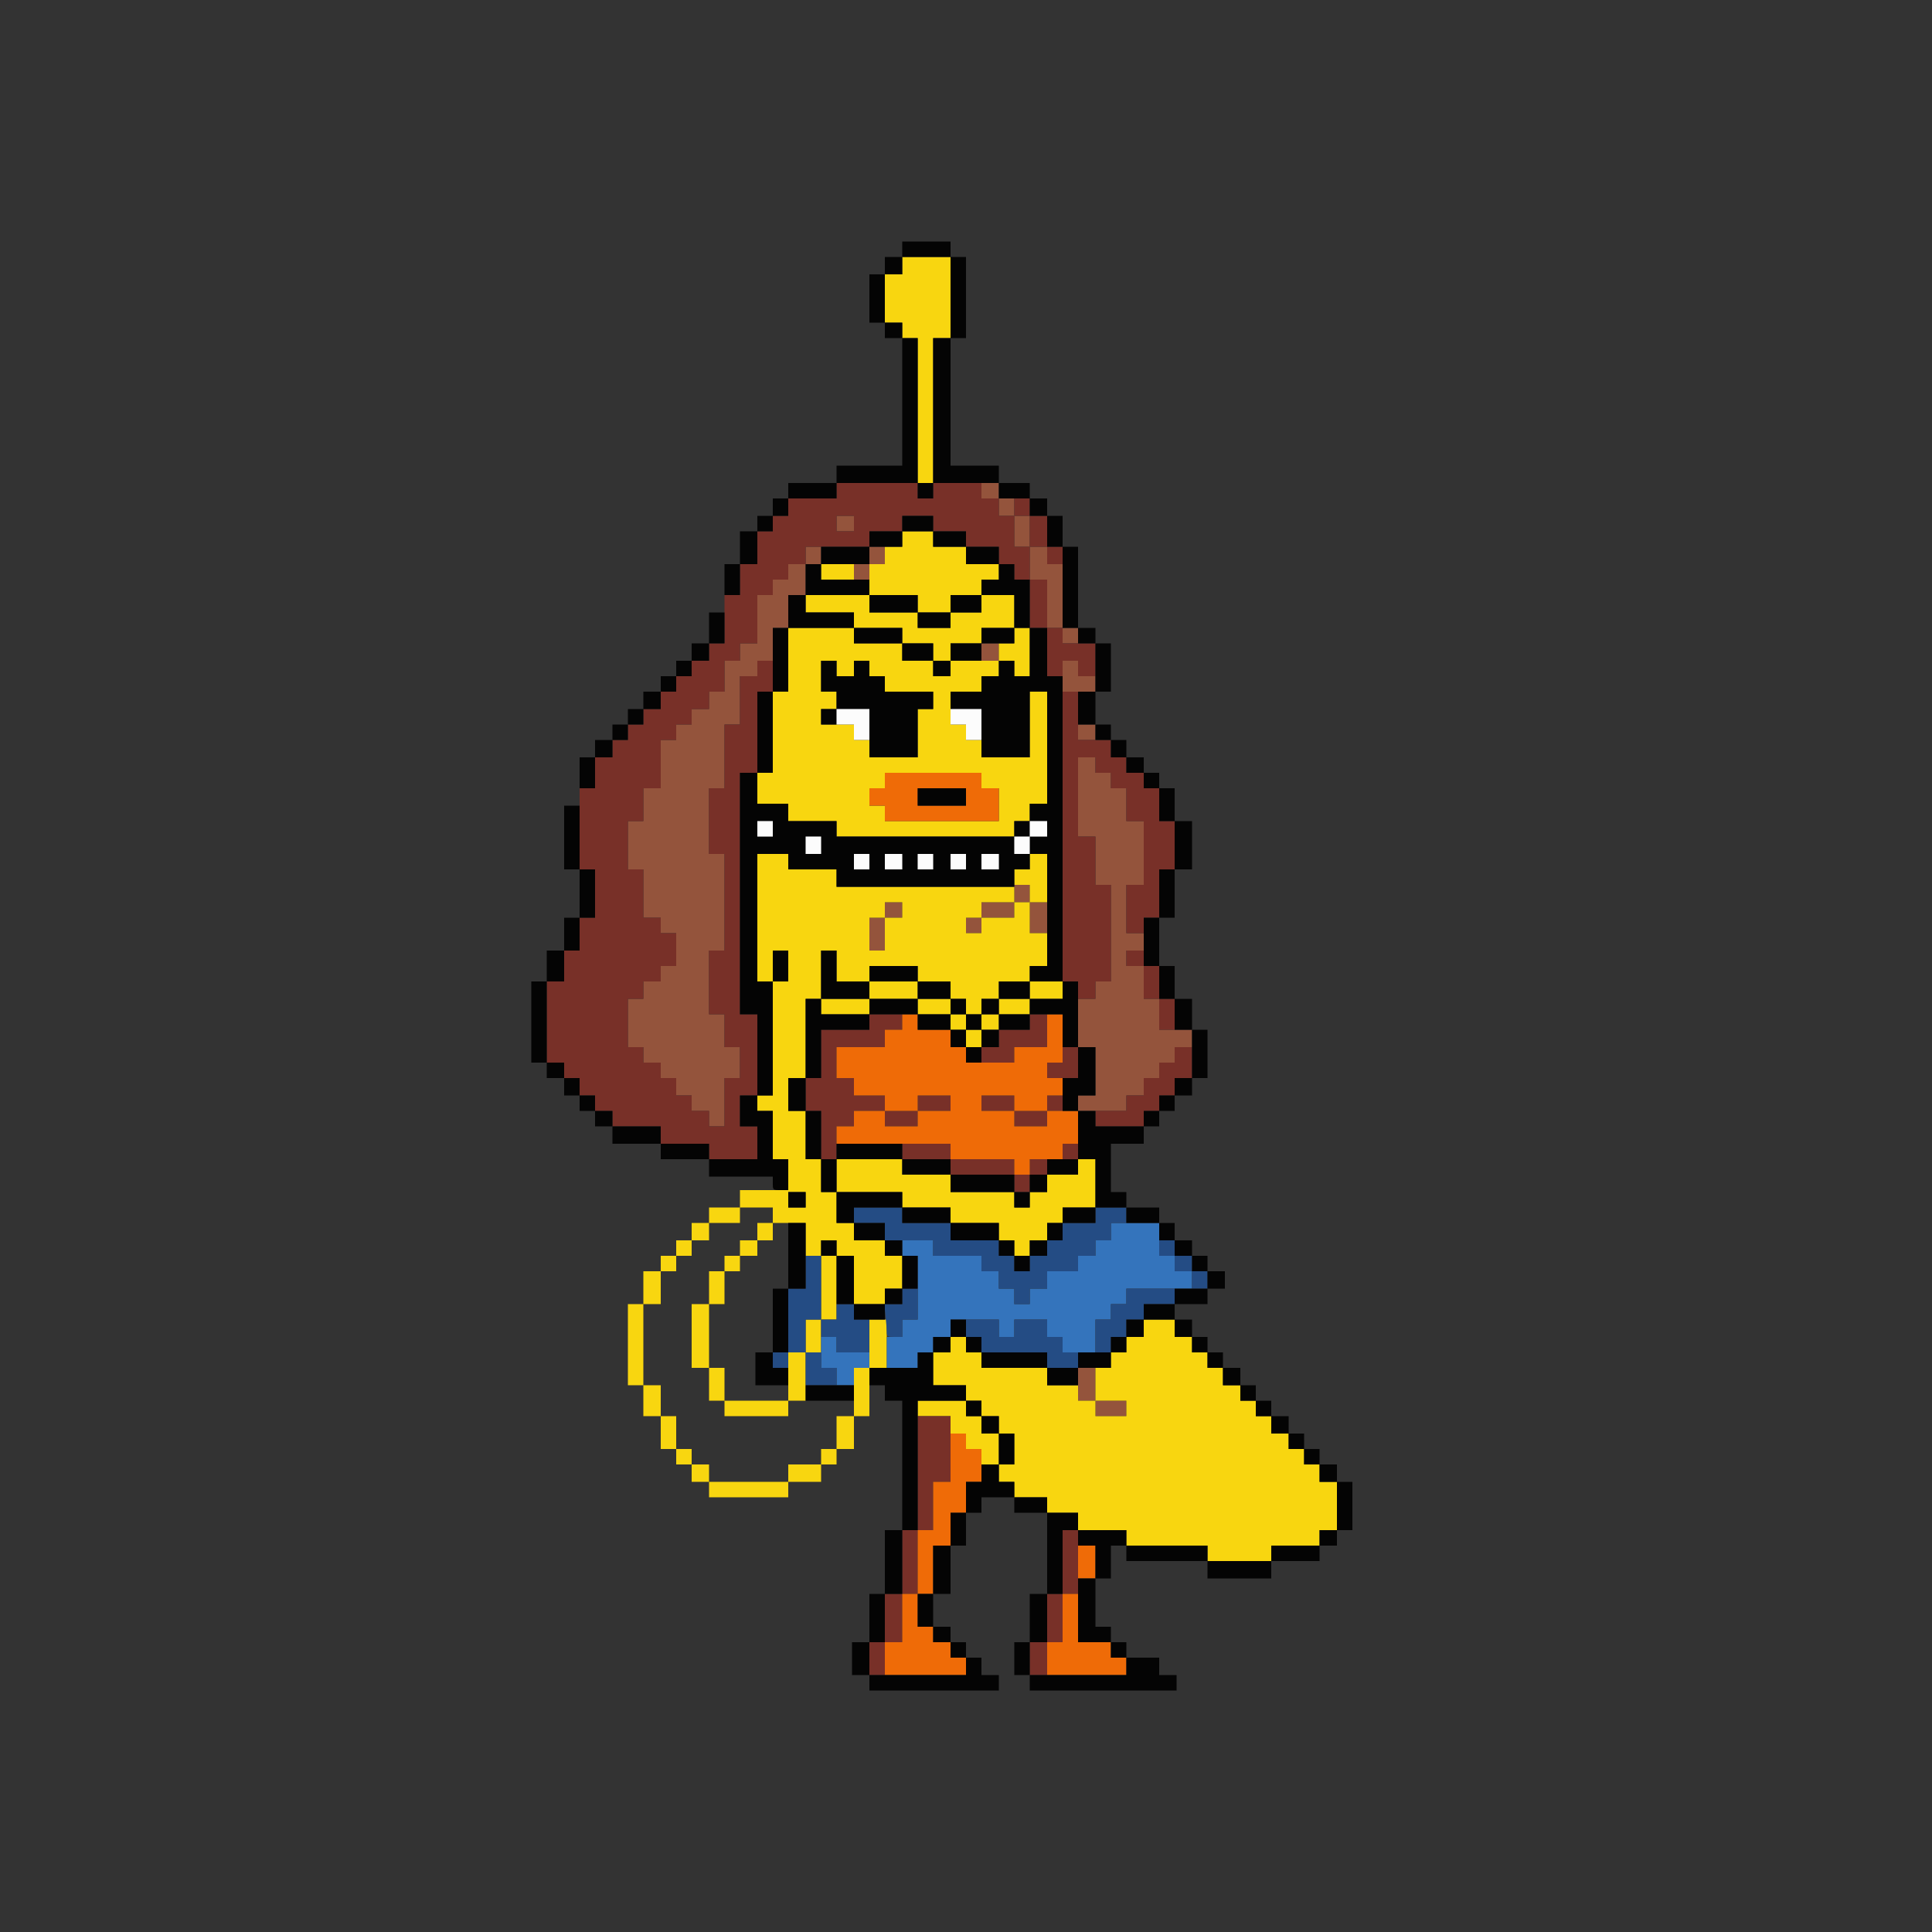 <svg id="svg" version="1.1" xmlns="http://www.w3.org/2000/svg" xmlns:xlink="http://www.w3.org/1999/xlink" width="400" height="400" viewBox="0, 0, 400,400"><rect x="0" y="0" width="400" height="400" fill="#333333" stroke="none"/><g id="svgg"><path id="path0" d="M203.200 101.600 L 203.200 103.200 205.000 103.200 L 206.800 103.200 206.800 105.000 L 206.800 106.800 208.400 106.800 L 210.000 106.800 210.000 110.000 L 210.000 113.200 211.600 113.200 L 213.200 113.200 213.200 116.600 L 213.200 120.000 215.000 120.000 L 216.800 120.000 216.800 125.000 L 216.800 130.000 218.400 130.000 L 220.000 130.000 220.000 131.600 L 220.000 133.200 221.600 133.200 L 223.200 133.200 223.200 131.600 L 223.200 130.000 221.600 130.000 L 220.000 130.000 220.000 123.400 L 220.000 116.800 218.400 116.800 L 216.800 116.800 216.800 115.000 L 216.800 113.200 215.000 113.200 L 213.200 113.200 213.200 110.000 L 213.200 106.800 211.600 106.800 L 210.000 106.800 210.000 105.000 L 210.000 103.200 208.400 103.200 L 206.800 103.200 206.800 101.600 L 206.800 100.000 205.000 100.000 L 203.200 100.000 203.200 101.600 M173.200 108.400 L 173.200 110.000 175.000 110.000 L 176.800 110.000 176.800 108.400 L 176.800 106.800 175.000 106.800 L 173.200 106.800 173.200 108.400 M166.800 115.000 L 166.800 116.800 165.000 116.800 L 163.200 116.800 163.200 118.400 L 163.200 120.000 161.600 120.000 L 160.000 120.000 160.000 121.600 L 160.000 123.200 158.400 123.200 L 156.800 123.200 156.800 128.200 L 156.800 133.200 155.000 133.200 L 153.200 133.200 153.200 135.000 L 153.200 136.800 151.600 136.800 L 150.000 136.800 150.000 140.000 L 150.000 143.200 148.400 143.200 L 146.800 143.200 146.800 145.000 L 146.800 146.800 145.000 146.800 L 143.200 146.800 143.200 148.400 L 143.200 150.000 141.600 150.000 L 140.000 150.000 140.000 151.600 L 140.000 153.200 138.400 153.200 L 136.800 153.200 136.800 158.200 L 136.800 163.200 135.000 163.200 L 133.200 163.200 133.200 166.600 L 133.200 170.000 131.600 170.000 L 130.000 170.000 130.000 175.000 L 130.000 180.000 131.600 180.000 L 133.200 180.000 133.200 185.000 L 133.200 190.000 135.000 190.000 L 136.800 190.000 136.800 191.600 L 136.800 193.200 138.400 193.200 L 140.000 193.200 140.000 196.600 L 140.000 200.000 138.400 200.000 L 136.800 200.000 136.800 201.600 L 136.800 203.200 135.000 203.200 L 133.200 203.200 133.200 205.000 L 133.200 206.800 131.600 206.800 L 130.000 206.800 130.000 211.800 L 130.000 216.800 131.600 216.800 L 133.200 216.800 133.200 218.400 L 133.200 220.000 135.000 220.000 L 136.800 220.000 136.800 221.600 L 136.800 223.200 138.400 223.200 L 140.000 223.200 140.000 225.000 L 140.000 226.800 141.600 226.800 L 143.200 226.800 143.200 228.400 L 143.200 230.000 145.000 230.000 L 146.800 230.000 146.800 231.600 L 146.800 233.200 148.400 233.200 L 150.000 233.200 150.000 228.200 L 150.000 223.200 151.600 223.200 L 153.200 223.200 153.200 220.000 L 153.200 216.800 151.600 216.800 L 150.000 216.800 150.000 213.400 L 150.000 210.000 148.400 210.000 L 146.800 210.000 146.800 203.400 L 146.800 196.800 148.400 196.800 L 150.000 196.800 150.000 186.800 L 150.000 176.800 148.400 176.800 L 146.800 176.800 146.800 170.000 L 146.800 163.200 148.400 163.200 L 150.000 163.200 150.000 156.600 L 150.000 150.000 151.600 150.000 L 153.200 150.000 153.200 145.000 L 153.200 140.000 155.000 140.000 L 156.800 140.000 156.800 138.400 L 156.800 136.800 158.400 136.800 L 160.000 136.800 160.000 133.400 L 160.000 130.000 161.600 130.000 L 163.200 130.000 163.200 126.600 L 163.200 123.200 165.000 123.200 L 166.800 123.200 166.800 120.000 L 166.800 116.800 168.400 116.800 L 170.000 116.800 170.000 115.000 L 170.000 113.200 168.400 113.200 L 166.800 113.200 166.800 115.000 M180.000 115.000 L 180.000 116.800 178.400 116.800 L 176.800 116.800 176.800 118.400 L 176.800 120.000 178.400 120.000 L 180.000 120.000 180.000 118.400 L 180.000 116.800 181.600 116.800 L 183.200 116.800 183.200 115.000 L 183.200 113.200 181.600 113.200 L 180.000 113.200 180.000 115.000 M203.200 135.000 L 203.200 136.800 205.000 136.800 L 206.800 136.800 206.800 135.000 L 206.800 133.200 205.000 133.200 L 203.200 133.200 203.200 135.000 M220.000 140.000 L 220.000 143.200 223.400 143.200 L 226.800 143.200 226.800 141.600 L 226.800 140.000 225.000 140.000 L 223.200 140.000 223.200 138.400 L 223.200 136.800 221.600 136.800 L 220.000 136.800 220.000 140.000 M223.200 151.600 L 223.200 153.200 225.000 153.200 L 226.800 153.200 226.800 151.600 L 226.800 150.000 225.000 150.000 L 223.200 150.000 223.200 151.600 M223.200 165.000 L 223.200 173.200 225.000 173.200 L 226.800 173.200 226.800 178.200 L 226.800 183.200 228.400 183.200 L 230.000 183.200 230.000 193.200 L 230.000 203.200 228.400 203.200 L 226.800 203.200 226.800 205.000 L 226.800 206.800 225.000 206.800 L 223.200 206.800 223.200 211.800 L 223.200 216.800 225.000 216.800 L 226.800 216.800 226.800 221.800 L 226.800 226.800 225.000 226.800 L 223.200 226.800 223.200 228.400 L 223.200 230.000 228.200 230.000 L 233.200 230.000 233.200 228.400 L 233.200 226.800 235.000 226.800 L 236.800 226.800 236.800 225.000 L 236.800 223.200 238.400 223.200 L 240.000 223.200 240.000 221.600 L 240.000 220.000 241.600 220.000 L 243.200 220.000 243.200 218.400 L 243.200 216.800 245.000 216.800 L 246.800 216.800 246.800 215.000 L 246.800 213.200 243.400 213.200 L 240.000 213.200 240.000 210.000 L 240.000 206.800 238.400 206.800 L 236.800 206.800 236.800 203.400 L 236.800 200.000 235.000 200.000 L 233.200 200.000 233.200 198.400 L 233.200 196.800 235.000 196.800 L 236.800 196.800 236.800 195.000 L 236.800 193.200 235.000 193.200 L 233.200 193.200 233.200 188.200 L 233.200 183.200 235.000 183.200 L 236.800 183.200 236.800 176.600 L 236.800 170.000 235.000 170.000 L 233.200 170.000 233.200 166.600 L 233.200 163.200 231.600 163.200 L 230.000 163.200 230.000 161.600 L 230.000 160.000 228.400 160.000 L 226.800 160.000 226.800 158.400 L 226.800 156.800 225.000 156.800 L 223.200 156.800 223.200 165.000 M210.000 185.000 L 210.000 186.800 206.600 186.800 L 203.200 186.800 203.200 188.400 L 203.200 190.000 201.600 190.000 L 200.000 190.000 200.000 191.600 L 200.000 193.200 201.600 193.200 L 203.200 193.200 203.200 191.600 L 203.200 190.000 206.600 190.000 L 210.000 190.000 210.000 188.400 L 210.000 186.800 211.600 186.800 L 213.200 186.800 213.200 190.000 L 213.200 193.200 215.000 193.200 L 216.800 193.200 216.800 190.000 L 216.800 186.800 215.000 186.800 L 213.200 186.800 213.200 185.000 L 213.200 183.200 211.600 183.200 L 210.000 183.200 210.000 185.000 M183.200 188.400 L 183.200 190.000 181.600 190.000 L 180.000 190.000 180.000 193.400 L 180.000 196.800 181.600 196.800 L 183.200 196.800 183.200 193.400 L 183.200 190.000 185.000 190.000 L 186.800 190.000 186.800 188.400 L 186.800 186.800 185.000 186.800 L 183.200 186.800 183.200 188.400 M223.200 286.600 L 223.200 290.000 225.000 290.000 L 226.800 290.000 226.800 291.600 L 226.800 293.200 230.000 293.200 L 233.200 293.200 233.200 291.600 L 233.200 290.000 230.000 290.000 L 226.800 290.000 226.800 286.600 L 226.800 283.200 225.000 283.200 L 223.200 283.200 223.200 286.600 " stroke="none" fill="#94543c" fill-rule="evenodd"></path><path id="path1" d="M186.800 55.000 L 186.800 56.800 185.000 56.800 L 183.200 56.800 183.200 61.800 L 183.200 66.800 185.000 66.800 L 186.800 66.800 186.800 68.400 L 186.800 70.000 188.400 70.000 L 190.000 70.000 190.000 85.000 L 190.000 100.000 191.600 100.000 L 193.200 100.000 193.200 85.000 L 193.200 70.000 195.000 70.000 L 196.800 70.000 196.800 61.600 L 196.800 53.200 191.800 53.200 L 186.800 53.200 186.800 55.000 M186.800 111.600 L 186.800 113.200 185.000 113.200 L 183.200 113.200 183.200 115.000 L 183.200 116.800 181.600 116.800 L 180.000 116.800 180.000 120.000 L 180.000 123.200 173.400 123.200 L 166.800 123.200 166.800 125.000 L 166.800 126.800 171.800 126.800 L 176.800 126.800 176.800 128.400 L 176.800 130.000 170.000 130.000 L 163.200 130.000 163.200 136.600 L 163.200 143.200 161.600 143.200 L 160.000 143.200 160.000 151.600 L 160.000 160.000 158.400 160.000 L 156.800 160.000 156.800 163.200 L 156.800 166.400 160.000 166.400 L 163.200 166.400 163.200 168.200 L 163.200 170.000 168.200 170.000 L 173.200 170.000 173.200 171.600 L 173.200 173.200 191.600 173.200 L 210.000 173.200 210.000 171.600 L 210.000 170.000 211.600 170.000 L 213.200 170.000 213.200 168.200 L 213.200 166.400 215.000 166.400 L 216.800 166.400 216.800 154.800 L 216.800 143.200 215.000 143.200 L 213.200 143.200 213.200 150.000 L 213.200 156.800 208.200 156.800 L 203.200 156.800 203.200 155.000 L 203.200 153.200 201.600 153.200 L 200.000 153.200 200.000 151.600 L 200.000 150.000 198.400 150.000 L 196.800 150.000 196.800 146.600 L 196.800 143.200 200.000 143.200 L 203.200 143.200 203.200 141.600 L 203.200 140.000 205.000 140.000 L 206.800 140.000 206.800 138.400 L 206.800 136.800 208.400 136.800 L 210.000 136.800 210.000 138.400 L 210.000 140.000 211.600 140.000 L 213.200 140.000 213.200 135.000 L 213.200 130.000 211.600 130.000 L 210.000 130.000 210.000 126.600 L 210.000 123.200 206.600 123.200 L 203.200 123.200 203.200 121.600 L 203.200 120.000 205.000 120.000 L 206.800 120.000 206.800 118.400 L 206.800 116.800 203.400 116.800 L 200.000 116.800 200.000 115.000 L 200.000 113.200 196.600 113.200 L 193.200 113.200 193.200 111.600 L 193.200 110.000 190.000 110.000 L 186.800 110.000 186.800 111.600 M170.000 118.400 L 170.000 120.000 173.400 120.000 L 176.800 120.000 176.800 118.400 L 176.800 116.800 173.400 116.800 L 170.000 116.800 170.000 118.400 M190.000 125.000 L 190.000 126.800 193.400 126.800 L 196.800 126.800 196.800 125.000 L 196.800 123.200 200.000 123.200 L 203.200 123.200 203.200 125.000 L 203.200 126.800 200.000 126.800 L 196.800 126.800 196.800 128.400 L 196.800 130.000 193.400 130.000 L 190.000 130.000 190.000 128.400 L 190.000 126.800 185.000 126.800 L 180.000 126.800 180.000 125.000 L 180.000 123.200 185.000 123.200 L 190.000 123.200 190.000 125.000 M186.800 131.600 L 186.800 133.200 190.000 133.200 L 193.200 133.200 193.200 135.000 L 193.200 136.800 195.000 136.800 L 196.800 136.800 196.800 135.000 L 196.800 133.200 200.000 133.200 L 203.200 133.200 203.200 131.600 L 203.200 130.000 206.600 130.000 L 210.000 130.000 210.000 131.600 L 210.000 133.200 208.400 133.200 L 206.800 133.200 206.800 135.000 L 206.800 136.800 201.800 136.800 L 196.800 136.800 196.800 138.400 L 196.800 140.000 195.000 140.000 L 193.200 140.000 193.200 138.400 L 193.200 136.800 190.000 136.800 L 186.800 136.800 186.800 135.000 L 186.800 133.200 181.800 133.200 L 176.800 133.200 176.800 131.600 L 176.800 130.000 181.800 130.000 L 186.800 130.000 186.800 131.600 M173.200 138.400 L 173.200 140.000 175.000 140.000 L 176.800 140.000 176.800 138.400 L 176.800 136.800 178.400 136.800 L 180.000 136.800 180.000 138.400 L 180.000 140.000 181.600 140.000 L 183.200 140.000 183.200 141.600 L 183.200 143.200 188.200 143.200 L 193.200 143.200 193.200 145.000 L 193.200 146.800 191.600 146.800 L 190.000 146.800 190.000 151.800 L 190.000 156.800 185.000 156.800 L 180.000 156.800 180.000 155.000 L 180.000 153.200 178.400 153.200 L 176.800 153.200 176.800 151.600 L 176.800 150.000 173.400 150.000 L 170.000 150.000 170.000 148.400 L 170.000 146.800 171.600 146.800 L 173.200 146.800 173.200 145.000 L 173.200 143.200 171.600 143.200 L 170.000 143.200 170.000 140.000 L 170.000 136.800 171.600 136.800 L 173.200 136.800 173.200 138.400 M203.200 161.600 L 203.200 163.200 205.000 163.200 L 206.800 163.200 206.800 166.600 L 206.800 170.000 195.000 170.000 L 183.200 170.000 183.200 168.400 L 183.200 166.800 181.600 166.800 L 180.000 166.800 180.000 165.000 L 180.000 163.200 181.600 163.200 L 183.200 163.200 183.200 161.600 L 183.200 160.000 193.200 160.000 L 203.200 160.000 203.200 161.600 M156.800 190.000 L 156.800 203.200 158.400 203.200 L 160.000 203.200 160.000 215.000 L 160.000 226.800 158.400 226.800 L 156.800 226.800 156.800 228.400 L 156.800 230.000 158.400 230.000 L 160.000 230.000 160.000 235.000 L 160.000 240.000 161.600 240.000 L 163.200 240.000 163.200 243.200 L 163.200 246.400 158.200 246.400 L 153.200 246.400 153.200 248.200 L 153.200 250.000 150.000 250.000 L 146.800 250.000 146.800 251.600 L 146.800 253.200 145.000 253.200 L 143.200 253.200 143.200 255.000 L 143.200 256.800 141.600 256.800 L 140.000 256.800 140.000 258.400 L 140.000 260.000 138.400 260.000 L 136.800 260.000 136.800 261.600 L 136.800 263.200 135.000 263.200 L 133.200 263.200 133.200 266.600 L 133.200 270.000 131.600 270.000 L 130.000 270.000 130.000 278.400 L 130.000 286.800 131.600 286.800 L 133.200 286.800 133.200 290.000 L 133.200 293.200 135.000 293.200 L 136.800 293.200 136.800 296.600 L 136.800 300.000 138.400 300.000 L 140.000 300.000 140.000 301.600 L 140.000 303.200 141.600 303.200 L 143.200 303.200 143.200 305.000 L 143.200 306.800 145.000 306.800 L 146.800 306.800 146.800 308.400 L 146.800 310.000 155.000 310.000 L 163.200 310.000 163.200 308.400 L 163.200 306.800 166.600 306.800 L 170.000 306.800 170.000 305.000 L 170.000 303.200 171.600 303.200 L 173.200 303.200 173.200 301.600 L 173.200 300.000 175.000 300.000 L 176.800 300.000 176.800 296.600 L 176.800 293.200 178.400 293.200 L 180.000 293.200 180.000 288.200 L 180.000 283.200 181.800 283.200 L 183.600 283.200 183.600 278.200 L 183.600 273.200 181.800 273.200 L 180.000 273.200 180.000 278.200 L 180.000 283.200 178.400 283.200 L 176.800 283.200 176.800 288.200 L 176.800 293.200 175.000 293.200 L 173.200 293.200 173.200 296.600 L 173.200 300.000 171.600 300.000 L 170.000 300.000 170.000 301.600 L 170.000 303.200 166.600 303.200 L 163.200 303.200 163.200 305.000 L 163.200 306.800 155.000 306.800 L 146.800 306.800 146.800 305.000 L 146.800 303.200 145.000 303.200 L 143.200 303.200 143.200 301.600 L 143.200 300.000 141.600 300.000 L 140.000 300.000 140.000 296.600 L 140.000 293.200 138.400 293.200 L 136.800 293.200 136.800 290.000 L 136.800 286.800 135.000 286.800 L 133.200 286.800 133.200 278.400 L 133.200 270.000 135.000 270.000 L 136.800 270.000 136.800 266.600 L 136.800 263.200 138.400 263.200 L 140.000 263.200 140.000 261.600 L 140.000 260.000 141.600 260.000 L 143.200 260.000 143.200 258.400 L 143.200 256.800 145.000 256.800 L 146.800 256.800 146.800 255.000 L 146.800 253.200 150.000 253.200 L 153.200 253.200 153.200 251.600 L 153.200 250.000 156.600 250.000 L 160.000 250.000 160.000 251.600 L 160.000 253.200 158.400 253.200 L 156.800 253.200 156.800 255.000 L 156.800 256.800 155.000 256.800 L 153.200 256.800 153.200 258.400 L 153.200 260.000 151.600 260.000 L 150.000 260.000 150.000 261.600 L 150.000 263.200 148.400 263.200 L 146.800 263.200 146.800 266.600 L 146.800 270.000 145.000 270.000 L 143.200 270.000 143.200 276.600 L 143.200 283.200 145.000 283.200 L 146.800 283.200 146.800 286.600 L 146.800 290.000 148.400 290.000 L 150.000 290.000 150.000 291.600 L 150.000 293.200 156.600 293.200 L 163.200 293.200 163.200 291.600 L 163.200 290.000 165.000 290.000 L 166.800 290.000 166.800 285.000 L 166.800 280.000 168.400 280.000 L 170.000 280.000 170.000 276.600 L 170.000 273.200 171.600 273.200 L 173.200 273.200 173.200 266.600 L 173.200 260.000 175.000 260.000 L 176.800 260.000 176.800 265.000 L 176.800 270.000 180.000 270.000 L 183.200 270.000 183.200 268.400 L 183.200 266.800 185.000 266.800 L 186.800 266.800 186.800 263.400 L 186.800 260.000 185.000 260.000 L 183.200 260.000 183.200 258.400 L 183.200 256.800 180.000 256.800 L 176.800 256.800 176.800 255.000 L 176.800 253.200 175.000 253.200 L 173.200 253.200 173.200 250.000 L 173.200 246.800 180.000 246.800 L 186.800 246.800 186.800 248.400 L 186.800 250.000 191.800 250.000 L 196.800 250.000 196.800 251.600 L 196.800 253.200 201.800 253.200 L 206.800 253.200 206.800 255.000 L 206.800 256.800 208.400 256.800 L 210.000 256.800 210.000 258.400 L 210.000 260.000 211.600 260.000 L 213.200 260.000 213.200 258.400 L 213.200 256.800 215.000 256.800 L 216.800 256.800 216.800 255.000 L 216.800 253.200 218.400 253.200 L 220.000 253.200 220.000 251.600 L 220.000 250.000 223.400 250.000 L 226.800 250.000 226.800 245.000 L 226.800 240.000 225.000 240.000 L 223.200 240.000 223.200 241.600 L 223.200 243.200 220.000 243.200 L 216.800 243.200 216.800 245.000 L 216.800 246.800 215.000 246.800 L 213.200 246.800 213.200 248.400 L 213.200 250.000 211.600 250.000 L 210.000 250.000 210.000 248.400 L 210.000 246.800 203.400 246.800 L 196.800 246.800 196.800 245.000 L 196.800 243.200 191.800 243.200 L 186.800 243.200 186.800 241.600 L 186.800 240.000 180.000 240.000 L 173.200 240.000 173.200 243.400 L 173.200 246.800 171.600 246.800 L 170.000 246.800 170.000 243.400 L 170.000 240.000 168.400 240.000 L 166.800 240.000 166.800 235.000 L 166.800 230.000 165.000 230.000 L 163.200 230.000 163.200 226.600 L 163.200 223.200 165.000 223.200 L 166.800 223.200 166.800 215.000 L 166.800 206.800 168.400 206.800 L 170.000 206.800 170.000 208.400 L 170.000 210.000 175.000 210.000 L 180.000 210.000 180.000 208.400 L 180.000 206.800 185.000 206.800 L 190.000 206.800 190.000 208.400 L 190.000 210.000 193.400 210.000 L 196.800 210.000 196.800 211.600 L 196.800 213.200 198.400 213.200 L 200.000 213.200 200.000 215.000 L 200.000 216.800 201.600 216.800 L 203.200 216.800 203.200 215.000 L 203.200 213.200 205.000 213.200 L 206.800 213.200 206.800 211.600 L 206.800 210.000 210.000 210.000 L 213.200 210.000 213.200 208.400 L 213.200 206.800 216.600 206.800 L 220.000 206.800 220.000 205.000 L 220.000 203.200 216.600 203.200 L 213.200 203.200 213.200 201.600 L 213.200 200.000 215.000 200.000 L 216.800 200.000 216.800 196.600 L 216.800 193.200 215.000 193.200 L 213.200 193.200 213.200 190.000 L 213.200 186.800 215.000 186.800 L 216.800 186.800 216.800 181.800 L 216.800 176.800 215.000 176.800 L 213.200 176.800 213.200 178.400 L 213.200 180.000 211.600 180.000 L 210.000 180.000 210.000 181.600 L 210.000 183.200 211.600 183.200 L 213.200 183.200 213.200 185.000 L 213.200 186.800 211.600 186.800 L 210.000 186.800 210.000 185.200 L 210.000 183.600 191.600 183.600 L 173.200 183.600 173.200 181.800 L 173.200 180.000 168.200 180.000 L 163.200 180.000 163.200 178.400 L 163.200 176.800 160.000 176.800 L 156.800 176.800 156.800 190.000 M186.800 188.400 L 186.800 190.000 185.000 190.000 L 183.200 190.000 183.200 193.400 L 183.200 196.800 181.600 196.800 L 180.000 196.800 180.000 193.400 L 180.000 190.000 181.600 190.000 L 183.200 190.000 183.200 188.400 L 183.200 186.800 185.000 186.800 L 186.800 186.800 186.800 188.400 M210.000 188.400 L 210.000 190.000 206.600 190.000 L 203.200 190.000 203.200 191.600 L 203.200 193.200 201.600 193.200 L 200.000 193.200 200.000 191.600 L 200.000 190.000 201.600 190.000 L 203.200 190.000 203.200 188.400 L 203.200 186.800 206.600 186.800 L 210.000 186.800 210.000 188.400 M163.200 200.000 L 163.200 203.200 161.600 203.200 L 160.000 203.200 160.000 200.000 L 160.000 196.800 161.600 196.800 L 163.200 196.800 163.200 200.000 M173.200 200.000 L 173.200 203.200 176.600 203.200 L 180.000 203.200 180.000 201.600 L 180.000 200.000 185.000 200.000 L 190.000 200.000 190.000 201.600 L 190.000 203.200 193.400 203.200 L 196.800 203.200 196.800 205.000 L 196.800 206.800 198.400 206.800 L 200.000 206.800 200.000 208.400 L 200.000 210.000 201.600 210.000 L 203.200 210.000 203.200 208.400 L 203.200 206.800 205.000 206.800 L 206.800 206.800 206.800 205.000 L 206.800 203.200 210.000 203.200 L 213.200 203.200 213.200 205.000 L 213.200 206.800 210.000 206.800 L 206.800 206.800 206.800 208.400 L 206.800 210.000 205.000 210.000 L 203.200 210.000 203.200 211.600 L 203.200 213.200 201.600 213.200 L 200.000 213.200 200.000 211.600 L 200.000 210.000 198.400 210.000 L 196.800 210.000 196.800 208.400 L 196.800 206.800 193.400 206.800 L 190.000 206.800 190.000 205.000 L 190.000 203.200 185.000 203.200 L 180.000 203.200 180.000 205.000 L 180.000 206.800 175.000 206.800 L 170.000 206.800 170.000 201.800 L 170.000 196.800 171.600 196.800 L 173.200 196.800 173.200 200.000 M166.800 248.400 L 166.800 250.000 165.000 250.000 L 163.200 250.000 163.200 248.400 L 163.200 246.800 165.000 246.800 L 166.800 246.800 166.800 248.400 M166.800 256.600 L 166.800 260.000 168.400 260.000 L 170.000 260.000 170.000 258.400 L 170.000 256.800 171.600 256.800 L 173.200 256.800 173.200 258.400 L 173.200 260.000 171.600 260.000 L 170.000 260.000 170.000 266.600 L 170.000 273.200 168.400 273.200 L 166.800 273.200 166.800 276.600 L 166.800 280.000 165.000 280.000 L 163.200 280.000 163.200 285.000 L 163.200 290.000 156.600 290.000 L 150.000 290.000 150.000 286.600 L 150.000 283.200 148.400 283.200 L 146.800 283.200 146.800 276.600 L 146.800 270.000 148.400 270.000 L 150.000 270.000 150.000 266.600 L 150.000 263.200 151.600 263.200 L 153.200 263.200 153.200 261.600 L 153.200 260.000 155.000 260.000 L 156.800 260.000 156.800 258.400 L 156.800 256.800 158.400 256.800 L 160.000 256.800 160.000 255.000 L 160.000 253.200 163.400 253.200 L 166.800 253.200 166.800 256.600 M236.800 275.000 L 236.800 276.800 235.000 276.800 L 233.200 276.800 233.200 278.400 L 233.200 280.000 231.600 280.000 L 230.000 280.000 230.000 281.600 L 230.000 283.200 228.400 283.200 L 226.800 283.200 226.800 286.600 L 226.800 290.000 225.000 290.000 L 223.200 290.000 223.200 288.400 L 223.200 286.800 220.000 286.800 L 216.800 286.800 216.800 285.000 L 216.800 283.200 210.000 283.200 L 203.200 283.200 203.200 281.600 L 203.200 280.000 201.600 280.000 L 200.000 280.000 200.000 278.400 L 200.000 276.800 198.400 276.800 L 196.800 276.800 196.800 278.400 L 196.800 280.000 195.000 280.000 L 193.200 280.000 193.200 283.400 L 193.200 286.800 196.600 286.800 L 200.000 286.800 200.000 288.400 L 200.000 290.000 195.000 290.000 L 190.000 290.000 190.000 291.600 L 190.000 293.200 193.400 293.200 L 196.800 293.200 196.800 295.000 L 196.800 296.800 198.400 296.800 L 200.000 296.800 200.000 298.400 L 200.000 300.000 201.600 300.000 L 203.200 300.000 203.200 301.600 L 203.200 303.200 205.000 303.200 L 206.800 303.200 206.800 305.000 L 206.800 306.800 208.400 306.800 L 210.000 306.800 210.000 308.400 L 210.000 310.000 213.400 310.000 L 216.800 310.000 216.800 311.600 L 216.800 313.200 220.000 313.200 L 223.200 313.200 223.200 315.000 L 223.200 316.800 228.200 316.800 L 233.200 316.800 233.200 318.400 L 233.200 320.000 241.600 320.000 L 250.000 320.000 250.000 321.600 L 250.000 323.200 256.600 323.200 L 263.200 323.200 263.200 321.600 L 263.200 320.000 268.200 320.000 L 273.200 320.000 273.200 318.400 L 273.200 316.800 275.000 316.800 L 276.800 316.800 276.800 311.800 L 276.800 306.800 275.000 306.800 L 273.200 306.800 273.200 305.000 L 273.200 303.200 271.600 303.200 L 270.000 303.200 270.000 301.600 L 270.000 300.000 268.400 300.000 L 266.800 300.000 266.800 298.400 L 266.800 296.800 265.000 296.800 L 263.200 296.800 263.200 295.000 L 263.200 293.200 261.600 293.200 L 260.000 293.200 260.000 291.600 L 260.000 290.000 258.400 290.000 L 256.800 290.000 256.800 288.400 L 256.800 286.800 255.000 286.800 L 253.200 286.800 253.200 285.000 L 253.200 283.200 251.600 283.200 L 250.000 283.200 250.000 281.600 L 250.000 280.000 248.400 280.000 L 246.800 280.000 246.800 278.400 L 246.800 276.800 245.000 276.800 L 243.200 276.800 243.200 275.000 L 243.200 273.200 240.000 273.200 L 236.800 273.200 236.800 275.000 M203.200 291.600 L 203.200 293.200 205.000 293.200 L 206.800 293.200 206.800 295.000 L 206.800 296.800 208.400 296.800 L 210.000 296.800 210.000 300.000 L 210.000 303.200 208.400 303.200 L 206.800 303.200 206.800 300.000 L 206.800 296.800 205.000 296.800 L 203.200 296.800 203.200 295.000 L 203.200 293.200 201.600 293.200 L 200.000 293.200 200.000 291.600 L 200.000 290.000 201.600 290.000 L 203.200 290.000 203.200 291.600 M233.200 291.600 L 233.200 293.200 230.000 293.200 L 226.800 293.200 226.800 291.600 L 226.800 290.000 230.000 290.000 L 233.200 290.000 233.200 291.600 " stroke="none" fill="#f8d610" fill-rule="evenodd"></path><path id="path2" d="M173.200 101.600 L 173.200 103.200 168.200 103.200 L 163.200 103.200 163.200 105.000 L 163.200 106.800 161.600 106.800 L 160.000 106.800 160.000 108.400 L 160.000 110.000 158.400 110.000 L 156.800 110.000 156.800 113.400 L 156.800 116.800 155.000 116.800 L 153.200 116.800 153.200 120.000 L 153.200 123.200 151.600 123.200 L 150.000 123.200 150.000 128.200 L 150.000 133.200 148.400 133.200 L 146.800 133.200 146.800 135.000 L 146.800 136.800 145.000 136.800 L 143.200 136.800 143.200 138.400 L 143.200 140.000 141.600 140.000 L 140.000 140.000 140.000 141.600 L 140.000 143.200 138.400 143.200 L 136.800 143.200 136.800 145.000 L 136.800 146.800 135.000 146.800 L 133.200 146.800 133.200 148.400 L 133.200 150.000 131.600 150.000 L 130.000 150.000 130.000 151.600 L 130.000 153.200 128.400 153.200 L 126.800 153.200 126.800 155.000 L 126.800 156.800 125.000 156.800 L 123.200 156.800 123.200 160.000 L 123.200 163.200 121.600 163.200 L 120.000 163.200 120.000 171.600 L 120.000 180.000 121.600 180.000 L 123.200 180.000 123.200 185.000 L 123.200 190.000 121.600 190.000 L 120.000 190.000 120.000 193.400 L 120.000 196.800 118.400 196.800 L 116.800 196.800 116.800 200.000 L 116.800 203.200 115.000 203.200 L 113.200 203.200 113.200 211.600 L 113.200 220.000 115.000 220.000 L 116.800 220.000 116.800 221.600 L 116.800 223.200 118.400 223.200 L 120.000 223.200 120.000 225.000 L 120.000 226.800 121.600 226.800 L 123.200 226.800 123.200 228.400 L 123.200 230.000 125.000 230.000 L 126.800 230.000 126.800 231.600 L 126.800 233.200 131.800 233.200 L 136.800 233.200 136.800 235.000 L 136.800 236.800 141.800 236.800 L 146.800 236.800 146.800 238.400 L 146.800 240.000 151.800 240.000 L 156.800 240.000 156.800 236.600 L 156.800 233.200 155.000 233.200 L 153.200 233.200 153.200 230.000 L 153.200 226.800 155.000 226.800 L 156.800 226.800 156.800 218.400 L 156.800 210.000 155.000 210.000 L 153.200 210.000 153.200 185.000 L 153.200 160.000 155.000 160.000 L 156.800 160.000 156.800 151.600 L 156.800 143.200 158.400 143.200 L 160.000 143.200 160.000 140.000 L 160.000 136.800 158.400 136.800 L 156.800 136.800 156.800 138.400 L 156.800 140.000 155.000 140.000 L 153.200 140.000 153.200 145.000 L 153.200 150.000 151.600 150.000 L 150.000 150.000 150.000 156.600 L 150.000 163.200 148.400 163.200 L 146.800 163.200 146.800 170.000 L 146.800 176.800 148.400 176.800 L 150.000 176.800 150.000 186.800 L 150.000 196.800 148.400 196.800 L 146.800 196.800 146.800 203.400 L 146.800 210.000 148.400 210.000 L 150.000 210.000 150.000 213.400 L 150.000 216.800 151.600 216.800 L 153.200 216.800 153.200 220.000 L 153.200 223.200 151.600 223.200 L 150.000 223.200 150.000 228.200 L 150.000 233.200 148.400 233.200 L 146.800 233.200 146.800 231.600 L 146.800 230.000 145.000 230.000 L 143.200 230.000 143.200 228.400 L 143.200 226.800 141.600 226.800 L 140.000 226.800 140.000 225.000 L 140.000 223.200 138.400 223.200 L 136.800 223.200 136.800 221.600 L 136.800 220.000 135.000 220.000 L 133.200 220.000 133.200 218.400 L 133.200 216.800 131.600 216.800 L 130.000 216.800 130.000 211.800 L 130.000 206.800 131.600 206.800 L 133.200 206.800 133.200 205.000 L 133.200 203.200 135.000 203.200 L 136.800 203.200 136.800 201.600 L 136.800 200.000 138.400 200.000 L 140.000 200.000 140.000 196.600 L 140.000 193.200 138.400 193.200 L 136.800 193.200 136.800 191.600 L 136.800 190.000 135.000 190.000 L 133.200 190.000 133.200 185.000 L 133.200 180.000 131.600 180.000 L 130.000 180.000 130.000 175.000 L 130.000 170.000 131.600 170.000 L 133.200 170.000 133.200 166.600 L 133.200 163.200 135.000 163.200 L 136.800 163.200 136.800 158.200 L 136.800 153.200 138.400 153.200 L 140.000 153.200 140.000 151.600 L 140.000 150.000 141.600 150.000 L 143.200 150.000 143.200 148.400 L 143.200 146.800 145.000 146.800 L 146.800 146.800 146.800 145.000 L 146.800 143.200 148.400 143.200 L 150.000 143.200 150.000 140.000 L 150.000 136.800 151.600 136.800 L 153.200 136.800 153.200 135.000 L 153.200 133.200 155.000 133.200 L 156.800 133.200 156.800 128.200 L 156.800 123.200 158.400 123.200 L 160.000 123.200 160.000 121.600 L 160.000 120.000 161.600 120.000 L 163.200 120.000 163.200 118.400 L 163.200 116.800 165.000 116.800 L 166.800 116.800 166.800 115.000 L 166.800 113.200 173.400 113.200 L 180.000 113.200 180.000 111.600 L 180.000 110.000 183.400 110.000 L 186.800 110.000 186.800 108.400 L 186.800 106.800 190.000 106.800 L 193.200 106.800 193.200 108.400 L 193.200 110.000 196.600 110.000 L 200.000 110.000 200.000 111.600 L 200.000 113.200 203.400 113.200 L 206.800 113.200 206.800 115.000 L 206.800 116.800 208.400 116.800 L 210.000 116.800 210.000 118.400 L 210.000 120.000 211.600 120.000 L 213.200 120.000 213.200 125.000 L 213.200 130.000 215.000 130.000 L 216.800 130.000 216.800 135.000 L 216.800 140.000 218.400 140.000 L 220.000 140.000 220.000 138.400 L 220.000 136.800 221.600 136.800 L 223.200 136.800 223.200 138.400 L 223.200 140.000 225.000 140.000 L 226.800 140.000 226.800 136.600 L 226.800 133.200 223.400 133.200 L 220.000 133.200 220.000 131.600 L 220.000 130.000 218.400 130.000 L 216.800 130.000 216.800 125.000 L 216.800 120.000 215.000 120.000 L 213.200 120.000 213.200 116.600 L 213.200 113.200 215.000 113.200 L 216.800 113.200 216.800 115.000 L 216.800 116.800 218.400 116.800 L 220.000 116.800 220.000 115.000 L 220.000 113.200 218.400 113.200 L 216.800 113.200 216.800 110.000 L 216.800 106.800 215.000 106.800 L 213.200 106.800 213.200 105.000 L 213.200 103.200 211.600 103.200 L 210.000 103.200 210.000 105.000 L 210.000 106.800 208.400 106.800 L 206.800 106.800 206.800 105.000 L 206.800 103.200 205.000 103.200 L 203.200 103.200 203.200 101.600 L 203.200 100.000 198.200 100.000 L 193.200 100.000 193.200 101.600 L 193.200 103.200 191.600 103.200 L 190.000 103.200 190.000 101.600 L 190.000 100.000 181.600 100.000 L 173.200 100.000 173.200 101.600 M176.800 108.400 L 176.800 110.000 175.000 110.000 L 173.200 110.000 173.200 108.400 L 173.200 106.800 175.000 106.800 L 176.800 106.800 176.800 108.400 M213.200 110.000 L 213.200 113.200 211.600 113.200 L 210.000 113.200 210.000 110.000 L 210.000 106.800 211.600 106.800 L 213.200 106.800 213.200 110.000 M220.000 173.200 L 220.000 203.200 221.600 203.200 L 223.200 203.200 223.200 205.000 L 223.200 206.800 225.000 206.800 L 226.800 206.800 226.800 205.000 L 226.800 203.200 228.400 203.200 L 230.000 203.200 230.000 193.200 L 230.000 183.200 228.400 183.200 L 226.800 183.200 226.800 178.200 L 226.800 173.200 225.000 173.200 L 223.200 173.200 223.200 165.000 L 223.200 156.800 225.000 156.800 L 226.800 156.800 226.800 158.400 L 226.800 160.000 228.400 160.000 L 230.000 160.000 230.000 161.600 L 230.000 163.200 231.600 163.200 L 233.200 163.200 233.200 166.600 L 233.200 170.000 235.000 170.000 L 236.800 170.000 236.800 176.600 L 236.800 183.200 235.000 183.200 L 233.200 183.200 233.200 188.200 L 233.200 193.200 235.000 193.200 L 236.800 193.200 236.800 191.600 L 236.800 190.000 238.400 190.000 L 240.000 190.000 240.000 185.000 L 240.000 180.000 241.600 180.000 L 243.200 180.000 243.200 175.000 L 243.200 170.000 241.600 170.000 L 240.000 170.000 240.000 166.600 L 240.000 163.200 238.400 163.200 L 236.800 163.200 236.800 161.600 L 236.800 160.000 235.000 160.000 L 233.200 160.000 233.200 158.400 L 233.200 156.800 231.600 156.800 L 230.000 156.800 230.000 155.000 L 230.000 153.200 226.600 153.200 L 223.200 153.200 223.200 148.200 L 223.200 143.200 221.600 143.200 L 220.000 143.200 220.000 173.200 M233.200 198.400 L 233.200 200.000 235.000 200.000 L 236.800 200.000 236.800 203.400 L 236.800 206.800 238.400 206.800 L 240.000 206.800 240.000 210.000 L 240.000 213.200 241.600 213.200 L 243.200 213.200 243.200 210.000 L 243.200 206.800 241.600 206.800 L 240.000 206.800 240.000 203.400 L 240.000 200.000 238.400 200.000 L 236.800 200.000 236.800 198.400 L 236.800 196.800 235.000 196.800 L 233.200 196.800 233.200 198.400 M180.000 211.600 L 180.000 213.200 175.000 213.200 L 170.000 213.200 170.000 218.200 L 170.000 223.200 168.400 223.200 L 166.800 223.200 166.800 226.600 L 166.800 230.000 168.400 230.000 L 170.000 230.000 170.000 235.000 L 170.000 240.000 171.600 240.000 L 173.200 240.000 173.200 236.600 L 173.200 233.200 175.000 233.200 L 176.800 233.200 176.800 231.600 L 176.800 230.000 180.000 230.000 L 183.200 230.000 183.200 231.600 L 183.200 233.200 186.600 233.200 L 190.000 233.200 190.000 231.600 L 190.000 230.000 193.400 230.000 L 196.800 230.000 196.800 228.400 L 196.800 226.800 193.400 226.800 L 190.000 226.800 190.000 228.400 L 190.000 230.000 186.600 230.000 L 183.200 230.000 183.200 228.400 L 183.200 226.800 180.000 226.800 L 176.800 226.800 176.800 225.000 L 176.800 223.200 175.000 223.200 L 173.200 223.200 173.200 220.000 L 173.200 216.800 178.200 216.800 L 183.200 216.800 183.200 215.000 L 183.200 213.200 185.000 213.200 L 186.800 213.200 186.800 211.600 L 186.800 210.000 183.400 210.000 L 180.000 210.000 180.000 211.600 M213.200 211.600 L 213.200 213.200 210.000 213.200 L 206.800 213.200 206.800 215.000 L 206.800 216.800 205.000 216.800 L 203.200 216.800 203.200 218.400 L 203.200 220.000 206.600 220.000 L 210.000 220.000 210.000 218.400 L 210.000 216.800 213.400 216.800 L 216.800 216.800 216.800 213.400 L 216.800 210.000 215.000 210.000 L 213.200 210.000 213.200 211.600 M220.000 218.400 L 220.000 220.000 218.400 220.000 L 216.800 220.000 216.800 221.600 L 216.800 223.200 220.000 223.200 L 223.200 223.200 223.200 220.000 L 223.200 216.800 221.600 216.800 L 220.000 216.800 220.000 218.400 M243.200 218.400 L 243.200 220.000 241.600 220.000 L 240.000 220.000 240.000 221.600 L 240.000 223.200 238.400 223.200 L 236.800 223.200 236.800 225.000 L 236.800 226.800 235.000 226.800 L 233.200 226.800 233.200 228.400 L 233.200 230.000 230.000 230.000 L 226.800 230.000 226.800 231.600 L 226.800 233.200 231.800 233.200 L 236.800 233.200 236.800 231.600 L 236.800 230.000 238.400 230.000 L 240.000 230.000 240.000 228.400 L 240.000 226.800 241.600 226.800 L 243.200 226.800 243.200 225.000 L 243.200 223.200 245.000 223.200 L 246.800 223.200 246.800 220.000 L 246.800 216.800 245.000 216.800 L 243.200 216.800 243.200 218.400 M203.200 228.400 L 203.200 230.000 206.600 230.000 L 210.000 230.000 210.000 231.600 L 210.000 233.200 213.400 233.200 L 216.800 233.200 216.800 231.600 L 216.800 230.000 218.400 230.000 L 220.000 230.000 220.000 228.400 L 220.000 226.800 218.400 226.800 L 216.800 226.800 216.800 228.400 L 216.800 230.000 213.400 230.000 L 210.000 230.000 210.000 228.400 L 210.000 226.800 206.600 226.800 L 203.200 226.800 203.200 228.400 M186.800 238.400 L 186.800 240.000 191.800 240.000 L 196.800 240.000 196.800 241.600 L 196.800 243.200 203.400 243.200 L 210.000 243.200 210.000 245.000 L 210.000 246.800 211.600 246.800 L 213.200 246.800 213.200 245.000 L 213.200 243.200 215.000 243.200 L 216.800 243.200 216.800 241.600 L 216.800 240.000 215.000 240.000 L 213.200 240.000 213.200 241.600 L 213.200 243.200 211.600 243.200 L 210.000 243.200 210.000 241.600 L 210.000 240.000 203.400 240.000 L 196.800 240.000 196.800 238.400 L 196.800 236.800 191.800 236.800 L 186.800 236.800 186.800 238.400 M220.000 238.400 L 220.000 240.000 221.600 240.000 L 223.200 240.000 223.200 238.400 L 223.200 236.800 221.600 236.800 L 220.000 236.800 220.000 238.400 M190.000 305.000 L 190.000 316.800 188.400 316.800 L 186.800 316.800 186.800 323.400 L 186.800 330.000 185.000 330.000 L 183.200 330.000 183.200 335.000 L 183.200 340.000 181.600 340.000 L 180.000 340.000 180.000 343.400 L 180.000 346.800 181.600 346.800 L 183.200 346.800 183.200 343.400 L 183.200 340.000 185.000 340.000 L 186.800 340.000 186.800 335.000 L 186.800 330.000 188.400 330.000 L 190.000 330.000 190.000 323.400 L 190.000 316.800 191.600 316.800 L 193.200 316.800 193.200 311.800 L 193.200 306.800 195.000 306.800 L 196.800 306.800 196.800 300.000 L 196.800 293.200 193.400 293.200 L 190.000 293.200 190.000 305.000 M220.000 323.400 L 220.000 330.000 218.400 330.000 L 216.800 330.000 216.800 335.000 L 216.800 340.000 215.000 340.000 L 213.200 340.000 213.200 343.400 L 213.200 346.800 215.000 346.800 L 216.800 346.800 216.800 343.400 L 216.800 340.000 218.400 340.000 L 220.000 340.000 220.000 335.000 L 220.000 330.000 221.600 330.000 L 223.200 330.000 223.200 323.400 L 223.200 316.800 221.600 316.800 L 220.000 316.800 220.000 323.400 " stroke="none" fill="#783028" fill-rule="evenodd"></path><path id="path3" d="M230.000 255.000 L 230.000 256.800 228.400 256.800 L 226.800 256.800 226.800 258.400 L 226.800 260.000 225.000 260.000 L 223.200 260.000 223.200 261.600 L 223.200 263.200 220.000 263.200 L 216.800 263.200 216.800 265.000 L 216.800 266.800 215.000 266.800 L 213.200 266.800 213.200 268.400 L 213.200 270.000 211.600 270.000 L 210.000 270.000 210.000 268.400 L 210.000 266.800 208.400 266.800 L 206.800 266.800 206.800 265.000 L 206.800 263.200 205.000 263.200 L 203.200 263.200 203.200 261.600 L 203.200 260.000 198.200 260.000 L 193.200 260.000 193.200 258.400 L 193.200 256.800 190.000 256.800 L 186.800 256.800 186.800 258.400 L 186.800 260.000 188.400 260.000 L 190.000 260.000 190.000 266.600 L 190.000 273.200 188.400 273.200 L 186.800 273.200 186.800 275.000 L 186.800 276.800 185.200 276.800 L 183.600 276.800 183.600 280.000 L 183.600 283.200 186.800 283.200 L 190.000 283.200 190.000 281.600 L 190.000 280.000 191.600 280.000 L 193.200 280.000 193.200 278.400 L 193.200 276.800 195.000 276.800 L 196.800 276.800 196.800 275.000 L 196.800 273.200 201.800 273.200 L 206.800 273.200 206.800 275.000 L 206.800 276.800 208.400 276.800 L 210.000 276.800 210.000 275.000 L 210.000 273.200 213.400 273.200 L 216.800 273.200 216.800 275.000 L 216.800 276.800 218.400 276.800 L 220.000 276.800 220.000 278.400 L 220.000 280.000 223.400 280.000 L 226.800 280.000 226.800 276.600 L 226.800 273.200 228.400 273.200 L 230.000 273.200 230.000 271.600 L 230.000 270.000 231.600 270.000 L 233.200 270.000 233.200 268.400 L 233.200 266.800 240.000 266.800 L 246.800 266.800 246.800 265.000 L 246.800 263.200 245.000 263.200 L 243.200 263.200 243.200 261.600 L 243.200 260.000 241.600 260.000 L 240.000 260.000 240.000 256.600 L 240.000 253.200 235.000 253.200 L 230.000 253.200 230.000 255.000 M170.000 280.000 L 170.000 283.200 171.600 283.200 L 173.200 283.200 173.200 285.000 L 173.200 286.800 175.000 286.800 L 176.800 286.800 176.800 285.000 L 176.800 283.200 178.400 283.200 L 180.000 283.200 180.000 281.600 L 180.000 280.000 176.600 280.000 L 173.200 280.000 173.200 278.400 L 173.200 276.800 171.600 276.800 L 170.000 276.800 170.000 280.000 " stroke="none" fill="#3474bc" fill-rule="evenodd"></path><path id="path4" d="M183.200 161.600 L 183.200 163.200 181.600 163.200 L 180.000 163.200 180.000 165.000 L 180.000 166.800 181.600 166.800 L 183.200 166.800 183.200 168.400 L 183.200 170.000 195.000 170.000 L 206.800 170.000 206.800 166.600 L 206.800 163.200 205.000 163.200 L 203.200 163.200 203.200 161.600 L 203.200 160.000 193.200 160.000 L 183.200 160.000 183.200 161.600 M200.000 165.000 L 200.000 166.800 195.000 166.800 L 190.000 166.800 190.000 165.000 L 190.000 163.200 195.000 163.200 L 200.000 163.200 200.000 165.000 M186.800 211.600 L 186.800 213.200 185.000 213.200 L 183.200 213.200 183.200 215.000 L 183.200 216.800 178.200 216.800 L 173.200 216.800 173.200 220.000 L 173.200 223.200 175.000 223.200 L 176.800 223.200 176.800 225.000 L 176.800 226.800 180.000 226.800 L 183.200 226.800 183.200 228.400 L 183.200 230.000 180.000 230.000 L 176.800 230.000 176.800 231.600 L 176.800 233.200 175.000 233.200 L 173.200 233.200 173.200 235.000 L 173.200 236.800 185.000 236.800 L 196.800 236.800 196.800 238.400 L 196.800 240.000 203.400 240.000 L 210.000 240.000 210.000 241.600 L 210.000 243.200 211.600 243.200 L 213.200 243.200 213.200 241.600 L 213.200 240.000 216.600 240.000 L 220.000 240.000 220.000 238.400 L 220.000 236.800 221.600 236.800 L 223.200 236.800 223.200 233.400 L 223.200 230.000 220.000 230.000 L 216.800 230.000 216.800 228.400 L 216.800 226.800 218.400 226.800 L 220.000 226.800 220.000 225.000 L 220.000 223.200 218.400 223.200 L 216.800 223.200 216.800 221.600 L 216.800 220.000 218.400 220.000 L 220.000 220.000 220.000 215.000 L 220.000 210.000 218.400 210.000 L 216.800 210.000 216.800 213.400 L 216.800 216.800 213.400 216.800 L 210.000 216.800 210.000 218.400 L 210.000 220.000 205.000 220.000 L 200.000 220.000 200.000 218.400 L 200.000 216.800 198.400 216.800 L 196.800 216.800 196.800 215.000 L 196.800 213.200 193.400 213.200 L 190.000 213.200 190.000 211.600 L 190.000 210.000 188.400 210.000 L 186.800 210.000 186.800 211.600 M196.800 228.400 L 196.800 230.000 193.400 230.000 L 190.000 230.000 190.000 231.600 L 190.000 233.200 186.600 233.200 L 183.200 233.200 183.200 231.600 L 183.200 230.000 186.600 230.000 L 190.000 230.000 190.000 228.400 L 190.000 226.800 193.400 226.800 L 196.800 226.800 196.800 228.400 M210.000 228.400 L 210.000 230.000 213.400 230.000 L 216.800 230.000 216.800 231.600 L 216.800 233.200 213.400 233.200 L 210.000 233.200 210.000 231.600 L 210.000 230.000 206.600 230.000 L 203.200 230.000 203.200 228.400 L 203.200 226.800 206.600 226.800 L 210.000 226.800 210.000 228.400 M196.800 301.800 L 196.800 306.800 195.000 306.800 L 193.200 306.800 193.200 311.800 L 193.200 316.800 191.600 316.800 L 190.000 316.800 190.000 323.400 L 190.000 330.000 188.400 330.000 L 186.800 330.000 186.800 335.000 L 186.800 340.000 185.000 340.000 L 183.200 340.000 183.200 343.400 L 183.200 346.800 191.600 346.800 L 200.000 346.800 200.000 345.000 L 200.000 343.200 198.400 343.200 L 196.800 343.200 196.800 341.600 L 196.800 340.000 195.000 340.000 L 193.200 340.000 193.200 338.400 L 193.200 336.800 191.600 336.800 L 190.000 336.800 190.000 333.400 L 190.000 330.000 191.600 330.000 L 193.200 330.000 193.200 325.000 L 193.200 320.000 195.000 320.000 L 196.800 320.000 196.800 316.600 L 196.800 313.200 198.400 313.200 L 200.000 313.200 200.000 310.000 L 200.000 306.800 201.600 306.800 L 203.200 306.800 203.200 303.400 L 203.200 300.000 201.600 300.000 L 200.000 300.000 200.000 298.400 L 200.000 296.800 198.400 296.800 L 196.800 296.800 196.800 301.800 M223.200 323.400 L 223.200 326.800 225.000 326.800 L 226.800 326.800 226.800 323.400 L 226.800 320.000 225.000 320.000 L 223.200 320.000 223.200 323.400 M220.000 335.000 L 220.000 340.000 218.400 340.000 L 216.800 340.000 216.800 343.400 L 216.800 346.800 225.000 346.800 L 233.200 346.800 233.200 345.000 L 233.200 343.200 231.600 343.200 L 230.000 343.200 230.000 341.600 L 230.000 340.000 226.600 340.000 L 223.200 340.000 223.200 335.000 L 223.200 330.000 221.600 330.000 L 220.000 330.000 220.000 335.000 " stroke="none" fill="#ef6b07" fill-rule="evenodd"></path><path id="path5" d="M176.800 251.600 L 176.800 253.200 180.000 253.200 L 183.200 253.200 183.200 255.000 L 183.200 256.800 188.200 256.800 L 193.200 256.800 193.200 258.400 L 193.200 260.000 198.200 260.000 L 203.200 260.000 203.200 261.600 L 203.200 263.200 205.000 263.200 L 206.800 263.200 206.800 265.000 L 206.800 266.800 208.400 266.800 L 210.000 266.800 210.000 268.400 L 210.000 270.000 211.600 270.000 L 213.200 270.000 213.200 268.400 L 213.200 266.800 215.000 266.800 L 216.800 266.800 216.800 265.000 L 216.800 263.200 220.000 263.200 L 223.200 263.200 223.200 261.600 L 223.200 260.000 225.000 260.000 L 226.800 260.000 226.800 258.400 L 226.800 256.800 228.400 256.800 L 230.000 256.800 230.000 255.000 L 230.000 253.200 231.600 253.200 L 233.200 253.200 233.200 251.600 L 233.200 250.000 230.000 250.000 L 226.800 250.000 226.800 251.600 L 226.800 253.200 223.400 253.200 L 220.000 253.200 220.000 255.000 L 220.000 256.800 218.400 256.800 L 216.800 256.800 216.800 258.400 L 216.800 260.000 215.000 260.000 L 213.200 260.000 213.200 261.600 L 213.200 263.200 211.600 263.200 L 210.000 263.200 210.000 261.600 L 210.000 260.000 208.400 260.000 L 206.800 260.000 206.800 258.400 L 206.800 256.800 201.800 256.800 L 196.800 256.800 196.800 255.000 L 196.800 253.200 191.800 253.200 L 186.800 253.200 186.800 251.600 L 186.800 250.000 181.800 250.000 L 176.800 250.000 176.800 251.600 M240.000 258.400 L 240.000 260.000 241.600 260.000 L 243.200 260.000 243.200 261.600 L 243.200 263.200 245.000 263.200 L 246.800 263.200 246.800 265.000 L 246.800 266.800 248.400 266.800 L 250.000 266.800 250.000 265.000 L 250.000 263.200 248.400 263.200 L 246.800 263.200 246.800 261.600 L 246.800 260.000 245.000 260.000 L 243.200 260.000 243.200 258.400 L 243.200 256.800 241.600 256.800 L 240.000 256.800 240.000 258.400 M166.800 263.400 L 166.800 266.800 165.000 266.800 L 163.200 266.800 163.200 273.400 L 163.200 280.000 161.600 280.000 L 160.000 280.000 160.000 281.600 L 160.000 283.200 161.600 283.200 L 163.200 283.200 163.200 281.600 L 163.200 280.000 165.000 280.000 L 166.800 280.000 166.800 283.400 L 166.800 286.800 170.000 286.800 L 173.200 286.800 173.200 285.000 L 173.200 283.200 171.600 283.200 L 170.000 283.200 170.000 281.600 L 170.000 280.000 168.400 280.000 L 166.800 280.000 166.800 276.600 L 166.800 273.200 168.400 273.200 L 170.000 273.200 170.000 275.000 L 170.000 276.800 171.600 276.800 L 173.200 276.800 173.200 278.400 L 173.200 280.000 176.600 280.000 L 180.000 280.000 180.000 276.600 L 180.000 273.200 178.400 273.200 L 176.800 273.200 176.800 271.600 L 176.800 270.000 175.000 270.000 L 173.200 270.000 173.200 271.600 L 173.200 273.200 171.600 273.200 L 170.000 273.200 170.000 266.600 L 170.000 260.000 168.400 260.000 L 166.800 260.000 166.800 263.400 M186.800 268.400 L 186.800 270.000 184.943 270.000 L 183.086 270.000 183.343 272.459 C 183.484 273.811,183.600 275.341,183.600 275.859 C 183.600 276.690,183.787 276.800,185.200 276.800 L 186.800 276.800 186.800 275.000 L 186.800 273.200 188.400 273.200 L 190.000 273.200 190.000 270.000 L 190.000 266.800 188.400 266.800 L 186.800 266.800 186.800 268.400 M233.200 268.400 L 233.200 270.000 231.600 270.000 L 230.000 270.000 230.000 271.600 L 230.000 273.200 228.400 273.200 L 226.800 273.200 226.800 276.600 L 226.800 280.000 228.400 280.000 L 230.000 280.000 230.000 278.400 L 230.000 276.800 231.600 276.800 L 233.200 276.800 233.200 275.000 L 233.200 273.200 235.000 273.200 L 236.800 273.200 236.800 271.600 L 236.800 270.000 240.000 270.000 L 243.200 270.000 243.200 268.400 L 243.200 266.800 238.200 266.800 L 233.200 266.800 233.200 268.400 M200.000 275.000 L 200.000 276.800 201.600 276.800 L 203.200 276.800 203.200 278.400 L 203.200 280.000 210.000 280.000 L 216.800 280.000 216.800 281.600 L 216.800 283.200 220.000 283.200 L 223.200 283.200 223.200 281.600 L 223.200 280.000 221.600 280.000 L 220.000 280.000 220.000 278.400 L 220.000 276.800 218.400 276.800 L 216.800 276.800 216.800 275.000 L 216.800 273.200 213.400 273.200 L 210.000 273.200 210.000 275.000 L 210.000 276.800 208.400 276.800 L 206.800 276.800 206.800 275.000 L 206.800 273.200 203.400 273.200 L 200.000 273.200 200.000 275.000 " stroke="none" fill="#244c84" fill-rule="evenodd"></path><path id="path6" d="M186.800 51.600 L 186.800 53.200 185.000 53.200 L 183.200 53.200 183.200 55.000 L 183.200 56.800 181.600 56.800 L 180.000 56.800 180.000 61.800 L 180.000 66.800 181.600 66.800 L 183.200 66.800 183.200 68.400 L 183.200 70.000 185.000 70.000 L 186.800 70.000 186.800 83.200 L 186.800 96.400 180.000 96.400 L 173.200 96.400 173.200 98.200 L 173.200 100.000 168.200 100.000 L 163.200 100.000 163.200 101.600 L 163.200 103.200 161.600 103.200 L 160.000 103.200 160.000 105.000 L 160.000 106.800 158.400 106.800 L 156.800 106.800 156.800 108.400 L 156.800 110.000 155.000 110.000 L 153.200 110.000 153.200 113.400 L 153.200 116.800 151.600 116.800 L 150.000 116.800 150.000 120.000 L 150.000 123.200 151.600 123.200 L 153.200 123.200 153.200 120.000 L 153.200 116.800 155.000 116.800 L 156.800 116.800 156.800 113.400 L 156.800 110.000 158.400 110.000 L 160.000 110.000 160.000 108.400 L 160.000 106.800 161.600 106.800 L 163.200 106.800 163.200 105.000 L 163.200 103.200 168.200 103.200 L 173.200 103.200 173.200 101.600 L 173.200 100.000 181.600 100.000 L 190.000 100.000 190.000 101.600 L 190.000 103.200 191.600 103.200 L 193.200 103.200 193.200 101.600 L 193.200 100.000 200.000 100.000 L 206.800 100.000 206.800 101.600 L 206.800 103.200 210.000 103.200 L 213.200 103.200 213.200 105.000 L 213.200 106.800 215.000 106.800 L 216.800 106.800 216.800 110.000 L 216.800 113.200 218.400 113.200 L 220.000 113.200 220.000 121.600 L 220.000 130.000 221.600 130.000 L 223.200 130.000 223.200 131.600 L 223.200 133.200 225.000 133.200 L 226.800 133.200 226.800 138.200 L 226.800 143.200 225.000 143.200 L 223.200 143.200 223.200 146.600 L 223.200 150.000 225.000 150.000 L 226.800 150.000 226.800 151.600 L 226.800 153.200 228.400 153.200 L 230.000 153.200 230.000 155.000 L 230.000 156.800 231.600 156.800 L 233.200 156.800 233.200 158.400 L 233.200 160.000 235.000 160.000 L 236.800 160.000 236.800 161.600 L 236.800 163.200 238.400 163.200 L 240.000 163.200 240.000 166.600 L 240.000 170.000 241.600 170.000 L 243.200 170.000 243.200 175.000 L 243.200 180.000 241.600 180.000 L 240.000 180.000 240.000 185.000 L 240.000 190.000 238.400 190.000 L 236.800 190.000 236.800 195.000 L 236.800 200.000 238.400 200.000 L 240.000 200.000 240.000 203.400 L 240.000 206.800 241.600 206.800 L 243.200 206.800 243.200 210.000 L 243.200 213.200 245.000 213.200 L 246.800 213.200 246.800 218.200 L 246.800 223.200 245.000 223.200 L 243.200 223.200 243.200 225.000 L 243.200 226.800 241.600 226.800 L 240.000 226.800 240.000 228.400 L 240.000 230.000 238.400 230.000 L 236.800 230.000 236.800 231.600 L 236.800 233.200 231.800 233.200 L 226.800 233.200 226.800 231.600 L 226.800 230.000 225.000 230.000 L 223.200 230.000 223.200 228.400 L 223.200 226.800 225.000 226.800 L 226.800 226.800 226.800 221.800 L 226.800 216.800 225.000 216.800 L 223.200 216.800 223.200 210.000 L 223.200 203.200 221.600 203.200 L 220.000 203.200 220.000 171.600 L 220.000 140.000 218.400 140.000 L 216.800 140.000 216.800 135.000 L 216.800 130.000 215.000 130.000 L 213.200 130.000 213.200 125.000 L 213.200 120.000 211.600 120.000 L 210.000 120.000 210.000 118.400 L 210.000 116.800 208.400 116.800 L 206.800 116.800 206.800 115.000 L 206.800 113.200 203.400 113.200 L 200.000 113.200 200.000 111.600 L 200.000 110.000 196.600 110.000 L 193.200 110.000 193.200 108.400 L 193.200 106.800 190.000 106.800 L 186.800 106.800 186.800 108.400 L 186.800 110.000 183.400 110.000 L 180.000 110.000 180.000 111.600 L 180.000 113.200 175.000 113.200 L 170.000 113.200 170.000 115.000 L 170.000 116.800 168.400 116.800 L 166.800 116.800 166.800 120.000 L 166.800 123.200 165.000 123.200 L 163.200 123.200 163.200 126.600 L 163.200 130.000 161.600 130.000 L 160.000 130.000 160.000 136.600 L 160.000 143.200 158.400 143.200 L 156.800 143.200 156.800 151.600 L 156.800 160.000 155.000 160.000 L 153.200 160.000 153.200 185.000 L 153.200 210.000 155.000 210.000 L 156.800 210.000 156.800 218.400 L 156.800 226.800 155.000 226.800 L 153.200 226.800 153.200 230.000 L 153.200 233.200 155.000 233.200 L 156.800 233.200 156.800 236.600 L 156.800 240.000 151.800 240.000 L 146.800 240.000 146.800 238.400 L 146.800 236.800 141.800 236.800 L 136.800 236.800 136.800 235.000 L 136.800 233.200 131.800 233.200 L 126.800 233.200 126.800 231.600 L 126.800 230.000 125.000 230.000 L 123.200 230.000 123.200 228.400 L 123.200 226.800 121.600 226.800 L 120.000 226.800 120.000 225.000 L 120.000 223.200 118.400 223.200 L 116.800 223.200 116.800 221.600 L 116.800 220.000 115.000 220.000 L 113.200 220.000 113.200 211.600 L 113.200 203.200 115.000 203.200 L 116.800 203.200 116.800 200.000 L 116.800 196.800 118.400 196.800 L 120.000 196.800 120.000 193.400 L 120.000 190.000 121.600 190.000 L 123.200 190.000 123.200 185.000 L 123.200 180.000 121.600 180.000 L 120.000 180.000 120.000 173.400 L 120.000 166.800 118.400 166.800 L 116.800 166.800 116.800 173.400 L 116.800 180.000 118.400 180.000 L 120.000 180.000 120.000 185.000 L 120.000 190.000 118.400 190.000 L 116.800 190.000 116.800 193.400 L 116.800 196.800 115.000 196.800 L 113.200 196.800 113.200 200.000 L 113.200 203.200 111.600 203.200 L 110.000 203.200 110.000 211.600 L 110.000 220.000 111.600 220.000 L 113.200 220.000 113.200 221.600 L 113.200 223.200 115.000 223.200 L 116.800 223.200 116.800 225.000 L 116.800 226.800 118.400 226.800 L 120.000 226.800 120.000 228.400 L 120.000 230.000 121.600 230.000 L 123.200 230.000 123.200 231.600 L 123.200 233.200 125.000 233.200 L 126.800 233.200 126.800 235.000 L 126.800 236.800 131.800 236.800 L 136.800 236.800 136.800 238.400 L 136.800 240.000 141.800 240.000 L 146.800 240.000 146.800 241.800 L 146.800 243.600 153.400 243.600 L 160.000 243.600 160.000 245.000 C 160.000 246.367,160.038 246.400,161.600 246.400 L 163.200 246.400 163.200 243.200 L 163.200 240.000 161.600 240.000 L 160.000 240.000 160.000 235.000 L 160.000 230.000 158.400 230.000 L 156.800 230.000 156.800 228.400 L 156.800 226.800 158.400 226.800 L 160.000 226.800 160.000 215.000 L 160.000 203.200 161.600 203.200 L 163.200 203.200 163.200 200.000 L 163.200 196.800 161.600 196.800 L 160.000 196.800 160.000 200.000 L 160.000 203.200 158.400 203.200 L 156.800 203.200 156.800 190.000 L 156.800 176.800 160.000 176.800 L 163.200 176.800 163.200 178.400 L 163.200 180.000 168.200 180.000 L 173.200 180.000 173.200 181.800 L 173.200 183.600 191.600 183.600 L 210.000 183.600 210.000 181.800 L 210.000 180.000 211.600 180.000 L 213.200 180.000 213.200 178.400 L 213.200 176.800 215.000 176.800 L 216.800 176.800 216.800 188.400 L 216.800 200.000 215.000 200.000 L 213.200 200.000 213.200 201.600 L 213.200 203.200 210.000 203.200 L 206.800 203.200 206.800 205.000 L 206.800 206.800 205.000 206.800 L 203.200 206.800 203.200 208.400 L 203.200 210.000 201.600 210.000 L 200.000 210.000 200.000 208.400 L 200.000 206.800 198.400 206.800 L 196.800 206.800 196.800 205.000 L 196.800 203.200 193.400 203.200 L 190.000 203.200 190.000 201.600 L 190.000 200.000 185.000 200.000 L 180.000 200.000 180.000 201.600 L 180.000 203.200 176.600 203.200 L 173.200 203.200 173.200 200.000 L 173.200 196.800 171.600 196.800 L 170.000 196.800 170.000 201.800 L 170.000 206.800 168.400 206.800 L 166.800 206.800 166.800 215.000 L 166.800 223.200 165.000 223.200 L 163.200 223.200 163.200 226.600 L 163.200 230.000 165.000 230.000 L 166.800 230.000 166.800 235.000 L 166.800 240.000 168.400 240.000 L 170.000 240.000 170.000 243.400 L 170.000 246.800 171.600 246.800 L 173.200 246.800 173.200 250.000 L 173.200 253.200 175.000 253.200 L 176.800 253.200 176.800 255.000 L 176.800 256.800 180.000 256.800 L 183.200 256.800 183.200 258.400 L 183.200 260.000 185.000 260.000 L 186.800 260.000 186.800 263.400 L 186.800 266.800 185.000 266.800 L 183.200 266.800 183.200 268.400 L 183.200 270.000 180.000 270.000 L 176.800 270.000 176.800 265.000 L 176.800 260.000 175.000 260.000 L 173.200 260.000 173.200 258.400 L 173.200 256.800 171.600 256.800 L 170.000 256.800 170.000 258.400 L 170.000 260.000 171.600 260.000 L 173.200 260.000 173.200 265.000 L 173.200 270.000 175.000 270.000 L 176.800 270.000 176.800 271.600 L 176.800 273.200 180.000 273.200 L 183.200 273.200 183.200 271.600 L 183.200 270.000 185.000 270.000 L 186.800 270.000 186.800 268.400 L 186.800 266.800 188.400 266.800 L 190.000 266.800 190.000 263.400 L 190.000 260.000 188.400 260.000 L 186.800 260.000 186.800 258.400 L 186.800 256.800 185.000 256.800 L 183.200 256.800 183.200 255.000 L 183.200 253.200 180.000 253.200 L 176.800 253.200 176.800 251.600 L 176.800 250.000 181.800 250.000 L 186.800 250.000 186.800 251.600 L 186.800 253.200 191.800 253.200 L 196.800 253.200 196.800 255.000 L 196.800 256.800 201.800 256.800 L 206.800 256.800 206.800 258.400 L 206.800 260.000 208.400 260.000 L 210.000 260.000 210.000 261.600 L 210.000 263.200 211.600 263.200 L 213.200 263.200 213.200 261.600 L 213.200 260.000 215.000 260.000 L 216.800 260.000 216.800 258.400 L 216.800 256.800 218.400 256.800 L 220.000 256.800 220.000 255.000 L 220.000 253.200 223.400 253.200 L 226.800 253.200 226.800 251.600 L 226.800 250.000 230.000 250.000 L 233.200 250.000 233.200 251.600 L 233.200 253.200 236.600 253.200 L 240.000 253.200 240.000 255.000 L 240.000 256.800 241.600 256.800 L 243.200 256.800 243.200 258.400 L 243.200 260.000 245.000 260.000 L 246.800 260.000 246.800 261.600 L 246.800 263.200 248.400 263.200 L 250.000 263.200 250.000 265.000 L 250.000 266.800 246.600 266.800 L 243.200 266.800 243.200 268.400 L 243.200 270.000 240.000 270.000 L 236.800 270.000 236.800 271.600 L 236.800 273.200 235.000 273.200 L 233.200 273.200 233.200 275.000 L 233.200 276.800 231.600 276.800 L 230.000 276.800 230.000 278.400 L 230.000 280.000 226.600 280.000 L 223.200 280.000 223.200 281.600 L 223.200 283.200 220.000 283.200 L 216.800 283.200 216.800 281.600 L 216.800 280.000 210.000 280.000 L 203.200 280.000 203.200 278.400 L 203.200 276.800 201.600 276.800 L 200.000 276.800 200.000 275.000 L 200.000 273.200 198.400 273.200 L 196.800 273.200 196.800 275.000 L 196.800 276.800 195.000 276.800 L 193.200 276.800 193.200 278.400 L 193.200 280.000 191.600 280.000 L 190.000 280.000 190.000 281.600 L 190.000 283.200 185.000 283.200 L 180.000 283.200 180.000 285.000 L 180.000 286.800 181.600 286.800 L 183.200 286.800 183.200 288.400 L 183.200 290.000 185.000 290.000 L 186.800 290.000 186.800 303.400 L 186.800 316.800 185.000 316.800 L 183.200 316.800 183.200 323.400 L 183.200 330.000 181.600 330.000 L 180.000 330.000 180.000 335.000 L 180.000 340.000 178.200 340.000 L 176.400 340.000 176.400 343.400 L 176.400 346.800 178.200 346.800 L 180.000 346.800 180.000 348.400 L 180.000 350.000 193.400 350.000 L 206.800 350.000 206.800 348.400 L 206.800 346.800 205.000 346.800 L 203.200 346.800 203.200 345.000 L 203.200 343.200 201.600 343.200 L 200.000 343.200 200.000 341.600 L 200.000 340.000 198.400 340.000 L 196.800 340.000 196.800 338.400 L 196.800 336.800 195.000 336.800 L 193.200 336.800 193.200 333.400 L 193.200 330.000 195.000 330.000 L 196.800 330.000 196.800 325.000 L 196.800 320.000 198.400 320.000 L 200.000 320.000 200.000 316.600 L 200.000 313.200 201.600 313.200 L 203.200 313.200 203.200 311.600 L 203.200 310.000 206.600 310.000 L 210.000 310.000 210.000 311.600 L 210.000 313.200 213.400 313.200 L 216.800 313.200 216.800 321.600 L 216.800 330.000 215.000 330.000 L 213.200 330.000 213.200 335.000 L 213.200 340.000 211.600 340.000 L 210.000 340.000 210.000 343.400 L 210.000 346.800 211.600 346.800 L 213.200 346.800 213.200 348.400 L 213.200 350.000 228.400 350.000 L 243.600 350.000 243.600 348.400 L 243.600 346.800 241.800 346.800 L 240.000 346.800 240.000 345.000 L 240.000 343.200 236.600 343.200 L 233.200 343.200 233.200 341.600 L 233.200 340.000 231.600 340.000 L 230.000 340.000 230.000 338.400 L 230.000 336.800 228.400 336.800 L 226.800 336.800 226.800 331.800 L 226.800 326.800 228.400 326.800 L 230.000 326.800 230.000 323.400 L 230.000 320.000 231.600 320.000 L 233.200 320.000 233.200 321.600 L 233.200 323.200 241.600 323.200 L 250.000 323.200 250.000 325.000 L 250.000 326.800 256.600 326.800 L 263.200 326.800 263.200 325.000 L 263.200 323.200 268.200 323.200 L 273.200 323.200 273.200 321.600 L 273.200 320.000 275.000 320.000 L 276.800 320.000 276.800 318.400 L 276.800 316.800 278.400 316.800 L 280.000 316.800 280.000 311.800 L 280.000 306.800 278.400 306.800 L 276.800 306.800 276.800 305.000 L 276.800 303.200 275.000 303.200 L 273.200 303.200 273.200 301.600 L 273.200 300.000 271.600 300.000 L 270.000 300.000 270.000 298.400 L 270.000 296.800 268.400 296.800 L 266.800 296.800 266.800 295.000 L 266.800 293.200 265.000 293.200 L 263.200 293.200 263.200 291.600 L 263.200 290.000 261.600 290.000 L 260.000 290.000 260.000 288.400 L 260.000 286.800 258.400 286.800 L 256.800 286.800 256.800 285.000 L 256.800 283.200 255.000 283.200 L 253.200 283.200 253.200 281.600 L 253.200 280.000 251.600 280.000 L 250.000 280.000 250.000 278.400 L 250.000 276.800 248.400 276.800 L 246.800 276.800 246.800 275.000 L 246.800 273.200 245.000 273.200 L 243.200 273.200 243.200 271.600 L 243.200 270.000 246.600 270.000 L 250.000 270.000 250.000 268.400 L 250.000 266.800 251.800 266.800 L 253.600 266.800 253.600 265.000 L 253.600 263.200 251.800 263.200 L 250.000 263.200 250.000 261.600 L 250.000 260.000 248.400 260.000 L 246.800 260.000 246.800 258.400 L 246.800 256.800 245.000 256.800 L 243.200 256.800 243.200 255.000 L 243.200 253.200 241.600 253.200 L 240.000 253.200 240.000 251.600 L 240.000 250.000 236.600 250.000 L 233.200 250.000 233.200 248.400 L 233.200 246.800 231.600 246.800 L 230.000 246.800 230.000 241.800 L 230.000 236.800 233.400 236.800 L 236.800 236.800 236.800 235.000 L 236.800 233.200 238.400 233.200 L 240.000 233.200 240.000 231.600 L 240.000 230.000 241.600 230.000 L 243.200 230.000 243.200 228.400 L 243.200 226.800 245.000 226.800 L 246.800 226.800 246.800 225.000 L 246.800 223.200 248.400 223.200 L 250.000 223.200 250.000 218.200 L 250.000 213.200 248.400 213.200 L 246.800 213.200 246.800 210.000 L 246.800 206.800 245.000 206.800 L 243.200 206.800 243.200 203.400 L 243.200 200.000 241.600 200.000 L 240.000 200.000 240.000 195.000 L 240.000 190.000 241.600 190.000 L 243.200 190.000 243.200 185.000 L 243.200 180.000 245.000 180.000 L 246.800 180.000 246.800 175.000 L 246.800 170.000 245.000 170.000 L 243.200 170.000 243.200 166.600 L 243.200 163.200 241.600 163.200 L 240.000 163.200 240.000 161.600 L 240.000 160.000 238.400 160.000 L 236.800 160.000 236.800 158.400 L 236.800 156.800 235.000 156.800 L 233.200 156.800 233.200 155.000 L 233.200 153.200 231.600 153.200 L 230.000 153.200 230.000 151.600 L 230.000 150.000 228.400 150.000 L 226.800 150.000 226.800 146.600 L 226.800 143.200 228.400 143.200 L 230.000 143.200 230.000 138.200 L 230.000 133.200 228.400 133.200 L 226.800 133.200 226.800 131.600 L 226.800 130.000 225.000 130.000 L 223.200 130.000 223.200 121.600 L 223.200 113.200 221.600 113.200 L 220.000 113.200 220.000 110.000 L 220.000 106.800 218.400 106.800 L 216.800 106.800 216.800 105.000 L 216.800 103.200 215.000 103.200 L 213.200 103.200 213.200 101.600 L 213.200 100.000 210.000 100.000 L 206.800 100.000 206.800 98.200 L 206.800 96.400 201.800 96.400 L 196.800 96.400 196.800 83.200 L 196.800 70.000 198.400 70.000 L 200.000 70.000 200.000 61.600 L 200.000 53.200 198.400 53.200 L 196.800 53.200 196.800 51.600 L 196.800 50.000 191.800 50.000 L 186.800 50.000 186.800 51.600 M196.800 61.600 L 196.800 70.000 195.000 70.000 L 193.200 70.000 193.200 85.000 L 193.200 100.000 191.600 100.000 L 190.000 100.000 190.000 85.000 L 190.000 70.000 188.400 70.000 L 186.800 70.000 186.800 68.400 L 186.800 66.800 185.000 66.800 L 183.200 66.800 183.200 61.800 L 183.200 56.800 185.000 56.800 L 186.800 56.800 186.800 55.000 L 186.800 53.200 191.800 53.200 L 196.800 53.200 196.800 61.600 M193.200 111.600 L 193.200 113.200 196.600 113.200 L 200.000 113.200 200.000 115.000 L 200.000 116.800 203.400 116.800 L 206.800 116.800 206.800 118.400 L 206.800 120.000 205.000 120.000 L 203.200 120.000 203.200 121.600 L 203.200 123.200 206.600 123.200 L 210.000 123.200 210.000 126.600 L 210.000 130.000 211.600 130.000 L 213.200 130.000 213.200 135.000 L 213.200 140.000 211.600 140.000 L 210.000 140.000 210.000 138.400 L 210.000 136.800 208.400 136.800 L 206.800 136.800 206.800 138.400 L 206.800 140.000 205.000 140.000 L 203.200 140.000 203.200 141.600 L 203.200 143.200 200.000 143.200 L 196.800 143.200 196.800 145.000 L 196.800 146.800 200.000 146.800 L 203.200 146.800 203.200 151.800 L 203.200 156.800 208.200 156.800 L 213.200 156.800 213.200 150.000 L 213.200 143.200 215.000 143.200 L 216.800 143.200 216.800 154.800 L 216.800 166.400 215.000 166.400 L 213.200 166.400 213.200 168.200 L 213.200 170.000 215.000 170.000 L 216.800 170.000 216.800 171.600 L 216.800 173.200 215.000 173.200 L 213.200 173.200 213.200 175.000 L 213.200 176.800 211.600 176.800 L 210.000 176.800 210.000 175.000 L 210.000 173.200 191.600 173.200 L 173.200 173.200 173.200 171.600 L 173.200 170.000 168.200 170.000 L 163.200 170.000 163.200 168.200 L 163.200 166.400 160.000 166.400 L 156.800 166.400 156.800 163.200 L 156.800 160.000 158.400 160.000 L 160.000 160.000 160.000 151.600 L 160.000 143.200 161.600 143.200 L 163.200 143.200 163.200 136.600 L 163.200 130.000 170.000 130.000 L 176.800 130.000 176.800 128.400 L 176.800 126.800 171.800 126.800 L 166.800 126.800 166.800 125.000 L 166.800 123.200 173.400 123.200 L 180.000 123.200 180.000 121.600 L 180.000 120.000 175.000 120.000 L 170.000 120.000 170.000 118.400 L 170.000 116.800 175.000 116.800 L 180.000 116.800 180.000 115.000 L 180.000 113.200 183.400 113.200 L 186.800 113.200 186.800 111.600 L 186.800 110.000 190.000 110.000 L 193.200 110.000 193.200 111.600 M180.000 125.000 L 180.000 126.800 185.000 126.800 L 190.000 126.800 190.000 128.400 L 190.000 130.000 193.400 130.000 L 196.800 130.000 196.800 128.400 L 196.800 126.800 200.000 126.800 L 203.200 126.800 203.200 125.000 L 203.200 123.200 200.000 123.200 L 196.800 123.200 196.800 125.000 L 196.800 126.800 193.400 126.800 L 190.000 126.800 190.000 125.000 L 190.000 123.200 185.000 123.200 L 180.000 123.200 180.000 125.000 M146.800 130.000 L 146.800 133.200 145.000 133.200 L 143.200 133.200 143.200 135.000 L 143.200 136.800 141.600 136.800 L 140.000 136.800 140.000 138.400 L 140.000 140.000 138.400 140.000 L 136.800 140.000 136.800 141.600 L 136.800 143.200 135.000 143.200 L 133.200 143.200 133.200 145.000 L 133.200 146.800 131.600 146.800 L 130.000 146.800 130.000 148.400 L 130.000 150.000 128.400 150.000 L 126.800 150.000 126.800 151.600 L 126.800 153.200 125.000 153.200 L 123.200 153.200 123.200 155.000 L 123.200 156.800 121.600 156.800 L 120.000 156.800 120.000 160.000 L 120.000 163.200 121.600 163.200 L 123.200 163.200 123.200 160.000 L 123.200 156.800 125.000 156.800 L 126.800 156.800 126.800 155.000 L 126.800 153.200 128.400 153.200 L 130.000 153.200 130.000 151.600 L 130.000 150.000 131.600 150.000 L 133.200 150.000 133.200 148.400 L 133.200 146.800 135.000 146.800 L 136.800 146.800 136.800 145.000 L 136.800 143.200 138.400 143.200 L 140.000 143.200 140.000 141.600 L 140.000 140.000 141.600 140.000 L 143.200 140.000 143.200 138.400 L 143.200 136.800 145.000 136.800 L 146.800 136.800 146.800 135.000 L 146.800 133.200 148.400 133.200 L 150.000 133.200 150.000 130.000 L 150.000 126.800 148.400 126.800 L 146.800 126.800 146.800 130.000 M176.800 131.600 L 176.800 133.200 181.800 133.200 L 186.800 133.200 186.800 135.000 L 186.800 136.800 190.000 136.800 L 193.200 136.800 193.200 138.400 L 193.200 140.000 195.000 140.000 L 196.800 140.000 196.800 138.400 L 196.800 136.800 200.000 136.800 L 203.200 136.800 203.200 135.000 L 203.200 133.200 206.600 133.200 L 210.000 133.200 210.000 131.600 L 210.000 130.000 206.600 130.000 L 203.200 130.000 203.200 131.600 L 203.200 133.200 200.000 133.200 L 196.800 133.200 196.800 135.000 L 196.800 136.800 195.000 136.800 L 193.200 136.800 193.200 135.000 L 193.200 133.200 190.000 133.200 L 186.800 133.200 186.800 131.600 L 186.800 130.000 181.800 130.000 L 176.800 130.000 176.800 131.600 M170.000 140.000 L 170.000 143.200 171.600 143.200 L 173.200 143.200 173.200 145.000 L 173.200 146.800 171.600 146.800 L 170.000 146.800 170.000 148.400 L 170.000 150.000 171.600 150.000 L 173.200 150.000 173.200 148.400 L 173.200 146.800 176.600 146.800 L 180.000 146.800 180.000 151.800 L 180.000 156.800 185.000 156.800 L 190.000 156.800 190.000 151.800 L 190.000 146.800 191.600 146.800 L 193.200 146.800 193.200 145.000 L 193.200 143.200 188.200 143.200 L 183.200 143.200 183.200 141.600 L 183.200 140.000 181.600 140.000 L 180.000 140.000 180.000 138.400 L 180.000 136.800 178.400 136.800 L 176.800 136.800 176.800 138.400 L 176.800 140.000 175.000 140.000 L 173.200 140.000 173.200 138.400 L 173.200 136.800 171.600 136.800 L 170.000 136.800 170.000 140.000 M190.000 165.000 L 190.000 166.800 195.000 166.800 L 200.000 166.800 200.000 165.000 L 200.000 163.200 195.000 163.200 L 190.000 163.200 190.000 165.000 M160.000 171.600 L 160.000 173.200 158.400 173.200 L 156.800 173.200 156.800 171.600 L 156.800 170.000 158.400 170.000 L 160.000 170.000 160.000 171.600 M210.000 171.600 L 210.000 173.200 211.600 173.200 L 213.200 173.200 213.200 171.600 L 213.200 170.000 211.600 170.000 L 210.000 170.000 210.000 171.600 M170.000 175.000 L 170.000 176.800 168.400 176.800 L 166.800 176.800 166.800 175.000 L 166.800 173.200 168.400 173.200 L 170.000 173.200 170.000 175.000 M180.000 178.400 L 180.000 180.000 178.400 180.000 L 176.800 180.000 176.800 178.400 L 176.800 176.800 178.400 176.800 L 180.000 176.800 180.000 178.400 M186.800 178.400 L 186.800 180.000 185.000 180.000 L 183.200 180.000 183.200 178.400 L 183.200 176.800 185.000 176.800 L 186.800 176.800 186.800 178.400 M193.200 178.400 L 193.200 180.000 191.600 180.000 L 190.000 180.000 190.000 178.400 L 190.000 176.800 191.600 176.800 L 193.200 176.800 193.200 178.400 M200.000 178.400 L 200.000 180.000 198.400 180.000 L 196.800 180.000 196.800 178.400 L 196.800 176.800 198.400 176.800 L 200.000 176.800 200.000 178.400 M206.800 178.400 L 206.800 180.000 205.000 180.000 L 203.200 180.000 203.200 178.400 L 203.200 176.800 205.000 176.800 L 206.800 176.800 206.800 178.400 M190.000 205.000 L 190.000 206.800 193.400 206.800 L 196.800 206.800 196.800 208.400 L 196.800 210.000 198.400 210.000 L 200.000 210.000 200.000 211.600 L 200.000 213.200 201.600 213.200 L 203.200 213.200 203.200 211.600 L 203.200 210.000 205.000 210.000 L 206.800 210.000 206.800 208.400 L 206.800 206.800 210.000 206.800 L 213.200 206.800 213.200 205.000 L 213.200 203.200 216.600 203.200 L 220.000 203.200 220.000 205.000 L 220.000 206.800 216.600 206.800 L 213.200 206.800 213.200 208.400 L 213.200 210.000 216.600 210.000 L 220.000 210.000 220.000 213.400 L 220.000 216.800 221.600 216.800 L 223.200 216.800 223.200 220.000 L 223.200 223.200 221.600 223.200 L 220.000 223.200 220.000 226.600 L 220.000 230.000 221.600 230.000 L 223.200 230.000 223.200 235.000 L 223.200 240.000 225.000 240.000 L 226.800 240.000 226.800 245.000 L 226.800 250.000 223.400 250.000 L 220.000 250.000 220.000 251.600 L 220.000 253.200 218.400 253.200 L 216.800 253.200 216.800 255.000 L 216.800 256.800 215.000 256.800 L 213.200 256.800 213.200 258.400 L 213.200 260.000 211.600 260.000 L 210.000 260.000 210.000 258.400 L 210.000 256.800 208.400 256.800 L 206.800 256.800 206.800 255.000 L 206.800 253.200 201.800 253.200 L 196.800 253.200 196.800 251.600 L 196.800 250.000 191.800 250.000 L 186.800 250.000 186.800 248.400 L 186.800 246.800 180.000 246.800 L 173.200 246.800 173.200 243.400 L 173.200 240.000 171.600 240.000 L 170.000 240.000 170.000 235.000 L 170.000 230.000 168.400 230.000 L 166.800 230.000 166.800 226.600 L 166.800 223.200 168.400 223.200 L 170.000 223.200 170.000 218.200 L 170.000 213.200 175.000 213.200 L 180.000 213.200 180.000 211.600 L 180.000 210.000 175.000 210.000 L 170.000 210.000 170.000 208.400 L 170.000 206.800 175.000 206.800 L 180.000 206.800 180.000 205.000 L 180.000 203.200 185.000 203.200 L 190.000 203.200 190.000 205.000 M180.000 208.400 L 180.000 210.000 185.000 210.000 L 190.000 210.000 190.000 211.600 L 190.000 213.200 193.400 213.200 L 196.800 213.200 196.800 215.000 L 196.800 216.800 198.400 216.800 L 200.000 216.800 200.000 218.400 L 200.000 220.000 201.600 220.000 L 203.200 220.000 203.200 218.400 L 203.200 216.800 205.000 216.800 L 206.800 216.800 206.800 215.000 L 206.800 213.200 210.000 213.200 L 213.200 213.200 213.200 211.600 L 213.200 210.000 210.000 210.000 L 206.800 210.000 206.800 211.600 L 206.800 213.200 205.000 213.200 L 203.200 213.200 203.200 215.000 L 203.200 216.800 201.600 216.800 L 200.000 216.800 200.000 215.000 L 200.000 213.200 198.400 213.200 L 196.800 213.200 196.800 211.600 L 196.800 210.000 193.400 210.000 L 190.000 210.000 190.000 208.400 L 190.000 206.800 185.000 206.800 L 180.000 206.800 180.000 208.400 M173.200 238.400 L 173.200 240.000 180.000 240.000 L 186.800 240.000 186.800 241.600 L 186.800 243.200 191.800 243.200 L 196.800 243.200 196.800 245.000 L 196.800 246.800 203.400 246.800 L 210.000 246.800 210.000 248.400 L 210.000 250.000 211.600 250.000 L 213.200 250.000 213.200 248.400 L 213.200 246.800 215.000 246.800 L 216.800 246.800 216.800 245.000 L 216.800 243.200 220.000 243.200 L 223.200 243.200 223.200 241.600 L 223.200 240.000 220.000 240.000 L 216.800 240.000 216.800 241.600 L 216.800 243.200 215.000 243.200 L 213.200 243.200 213.200 245.000 L 213.200 246.800 211.600 246.800 L 210.000 246.800 210.000 245.000 L 210.000 243.200 203.400 243.200 L 196.800 243.200 196.800 241.600 L 196.800 240.000 191.800 240.000 L 186.800 240.000 186.800 238.400 L 186.800 236.800 180.000 236.800 L 173.200 236.800 173.200 238.400 M163.200 248.400 L 163.200 250.000 165.000 250.000 L 166.800 250.000 166.800 248.400 L 166.800 246.800 165.000 246.800 L 163.200 246.800 163.200 248.400 M163.200 260.000 L 163.200 266.800 161.600 266.800 L 160.000 266.800 160.000 273.400 L 160.000 280.000 158.200 280.000 L 156.400 280.000 156.400 283.400 L 156.400 286.800 159.800 286.800 L 163.200 286.800 163.200 285.000 L 163.200 283.200 161.600 283.200 L 160.000 283.200 160.000 281.600 L 160.000 280.000 161.600 280.000 L 163.200 280.000 163.200 273.400 L 163.200 266.800 165.000 266.800 L 166.800 266.800 166.800 260.000 L 166.800 253.200 165.000 253.200 L 163.200 253.200 163.200 260.000 M243.200 275.000 L 243.200 276.800 245.000 276.800 L 246.800 276.800 246.800 278.400 L 246.800 280.000 248.400 280.000 L 250.000 280.000 250.000 281.600 L 250.000 283.200 251.600 283.200 L 253.200 283.200 253.200 285.000 L 253.200 286.800 255.000 286.800 L 256.800 286.800 256.800 288.400 L 256.800 290.000 258.400 290.000 L 260.000 290.000 260.000 291.600 L 260.000 293.200 261.600 293.200 L 263.200 293.200 263.200 295.000 L 263.200 296.800 265.000 296.800 L 266.800 296.800 266.800 298.400 L 266.800 300.000 268.400 300.000 L 270.000 300.000 270.000 301.600 L 270.000 303.200 271.600 303.200 L 273.200 303.200 273.200 305.000 L 273.200 306.800 275.000 306.800 L 276.800 306.800 276.800 311.800 L 276.800 316.800 275.000 316.800 L 273.200 316.800 273.200 318.400 L 273.200 320.000 268.200 320.000 L 263.200 320.000 263.200 321.600 L 263.200 323.200 256.600 323.200 L 250.000 323.200 250.000 321.600 L 250.000 320.000 241.600 320.000 L 233.200 320.000 233.200 318.400 L 233.200 316.800 228.200 316.800 L 223.200 316.800 223.200 318.400 L 223.200 320.000 225.000 320.000 L 226.800 320.000 226.800 323.400 L 226.800 326.800 225.000 326.800 L 223.200 326.800 223.200 333.400 L 223.200 340.000 226.600 340.000 L 230.000 340.000 230.000 341.600 L 230.000 343.200 231.600 343.200 L 233.200 343.200 233.200 345.000 L 233.200 346.800 223.200 346.800 L 213.200 346.800 213.200 343.400 L 213.200 340.000 215.000 340.000 L 216.800 340.000 216.800 335.000 L 216.800 330.000 218.400 330.000 L 220.000 330.000 220.000 323.400 L 220.000 316.800 221.600 316.800 L 223.200 316.800 223.200 315.000 L 223.200 313.200 220.000 313.200 L 216.800 313.200 216.800 311.600 L 216.800 310.000 213.400 310.000 L 210.000 310.000 210.000 308.400 L 210.000 306.800 208.400 306.800 L 206.800 306.800 206.800 305.000 L 206.800 303.200 205.000 303.200 L 203.200 303.200 203.200 305.000 L 203.200 306.800 201.600 306.800 L 200.000 306.800 200.000 310.000 L 200.000 313.200 198.400 313.200 L 196.800 313.200 196.800 316.600 L 196.800 320.000 195.000 320.000 L 193.200 320.000 193.200 325.000 L 193.200 330.000 191.600 330.000 L 190.000 330.000 190.000 333.400 L 190.000 336.800 191.600 336.800 L 193.200 336.800 193.200 338.400 L 193.200 340.000 195.000 340.000 L 196.800 340.000 196.800 341.600 L 196.800 343.200 198.400 343.200 L 200.000 343.200 200.000 345.000 L 200.000 346.800 190.000 346.800 L 180.000 346.800 180.000 343.400 L 180.000 340.000 181.600 340.000 L 183.200 340.000 183.200 335.000 L 183.200 330.000 185.000 330.000 L 186.800 330.000 186.800 323.400 L 186.800 316.800 188.400 316.800 L 190.000 316.800 190.000 303.400 L 190.000 290.000 195.000 290.000 L 200.000 290.000 200.000 288.400 L 200.000 286.800 196.600 286.800 L 193.200 286.800 193.200 283.400 L 193.200 280.000 195.000 280.000 L 196.800 280.000 196.800 278.400 L 196.800 276.800 198.400 276.800 L 200.000 276.800 200.000 278.400 L 200.000 280.000 201.600 280.000 L 203.200 280.000 203.200 281.600 L 203.200 283.200 210.000 283.200 L 216.800 283.200 216.800 285.000 L 216.800 286.800 220.000 286.800 L 223.200 286.800 223.200 285.000 L 223.200 283.200 226.600 283.200 L 230.000 283.200 230.000 281.600 L 230.000 280.000 231.600 280.000 L 233.200 280.000 233.200 278.400 L 233.200 276.800 235.000 276.800 L 236.800 276.800 236.800 275.000 L 236.800 273.200 240.000 273.200 L 243.200 273.200 243.200 275.000 M166.800 288.400 L 166.800 290.000 171.800 290.000 L 176.800 290.000 176.800 288.400 L 176.800 286.800 171.800 286.800 L 166.800 286.800 166.800 288.400 M200.000 291.600 L 200.000 293.200 201.600 293.200 L 203.200 293.200 203.200 295.000 L 203.200 296.800 205.000 296.800 L 206.800 296.800 206.800 300.000 L 206.800 303.200 208.400 303.200 L 210.000 303.200 210.000 300.000 L 210.000 296.800 208.400 296.800 L 206.800 296.800 206.800 295.000 L 206.800 293.200 205.000 293.200 L 203.200 293.200 203.200 291.600 L 203.200 290.000 201.600 290.000 L 200.000 290.000 200.000 291.600 " stroke="none" fill="#040404" fill-rule="evenodd"></path><path id="path7" d="M173.200 148.400 L 173.200 150.000 175.000 150.000 L 176.800 150.000 176.800 151.600 L 176.800 153.200 178.400 153.200 L 180.000 153.200 180.000 150.000 L 180.000 146.800 176.600 146.800 L 173.200 146.800 173.200 148.400 M196.800 148.400 L 196.800 150.000 198.400 150.000 L 200.000 150.000 200.000 151.600 L 200.000 153.200 201.600 153.200 L 203.200 153.200 203.200 150.000 L 203.200 146.800 200.000 146.800 L 196.800 146.800 196.800 148.400 M156.800 171.600 L 156.800 173.200 158.400 173.200 L 160.000 173.200 160.000 171.600 L 160.000 170.000 158.400 170.000 L 156.800 170.000 156.800 171.600 M213.200 171.600 L 213.200 173.200 211.600 173.200 L 210.000 173.200 210.000 175.000 L 210.000 176.800 211.600 176.800 L 213.200 176.800 213.200 175.000 L 213.200 173.200 215.000 173.200 L 216.800 173.200 216.800 171.600 L 216.800 170.000 215.000 170.000 L 213.200 170.000 213.200 171.600 M166.800 175.000 L 166.800 176.800 168.400 176.800 L 170.000 176.800 170.000 175.000 L 170.000 173.200 168.400 173.200 L 166.800 173.200 166.800 175.000 M176.800 178.400 L 176.800 180.000 178.400 180.000 L 180.000 180.000 180.000 178.400 L 180.000 176.800 178.400 176.800 L 176.800 176.800 176.800 178.400 M183.200 178.400 L 183.200 180.000 185.000 180.000 L 186.800 180.000 186.800 178.400 L 186.800 176.800 185.000 176.800 L 183.200 176.800 183.200 178.400 M190.000 178.400 L 190.000 180.000 191.600 180.000 L 193.200 180.000 193.200 178.400 L 193.200 176.800 191.600 176.800 L 190.000 176.800 190.000 178.400 M196.800 178.400 L 196.800 180.000 198.400 180.000 L 200.000 180.000 200.000 178.400 L 200.000 176.800 198.400 176.800 L 196.800 176.800 196.800 178.400 M203.200 178.400 L 203.200 180.000 205.000 180.000 L 206.800 180.000 206.800 178.400 L 206.800 176.800 205.000 176.800 L 203.200 176.800 203.200 178.400 " stroke="none" fill="#fcfcfc" fill-rule="evenodd"></path><path id="path8" d="" stroke="none" fill="#243844" fill-rule="evenodd"></path></g></svg>